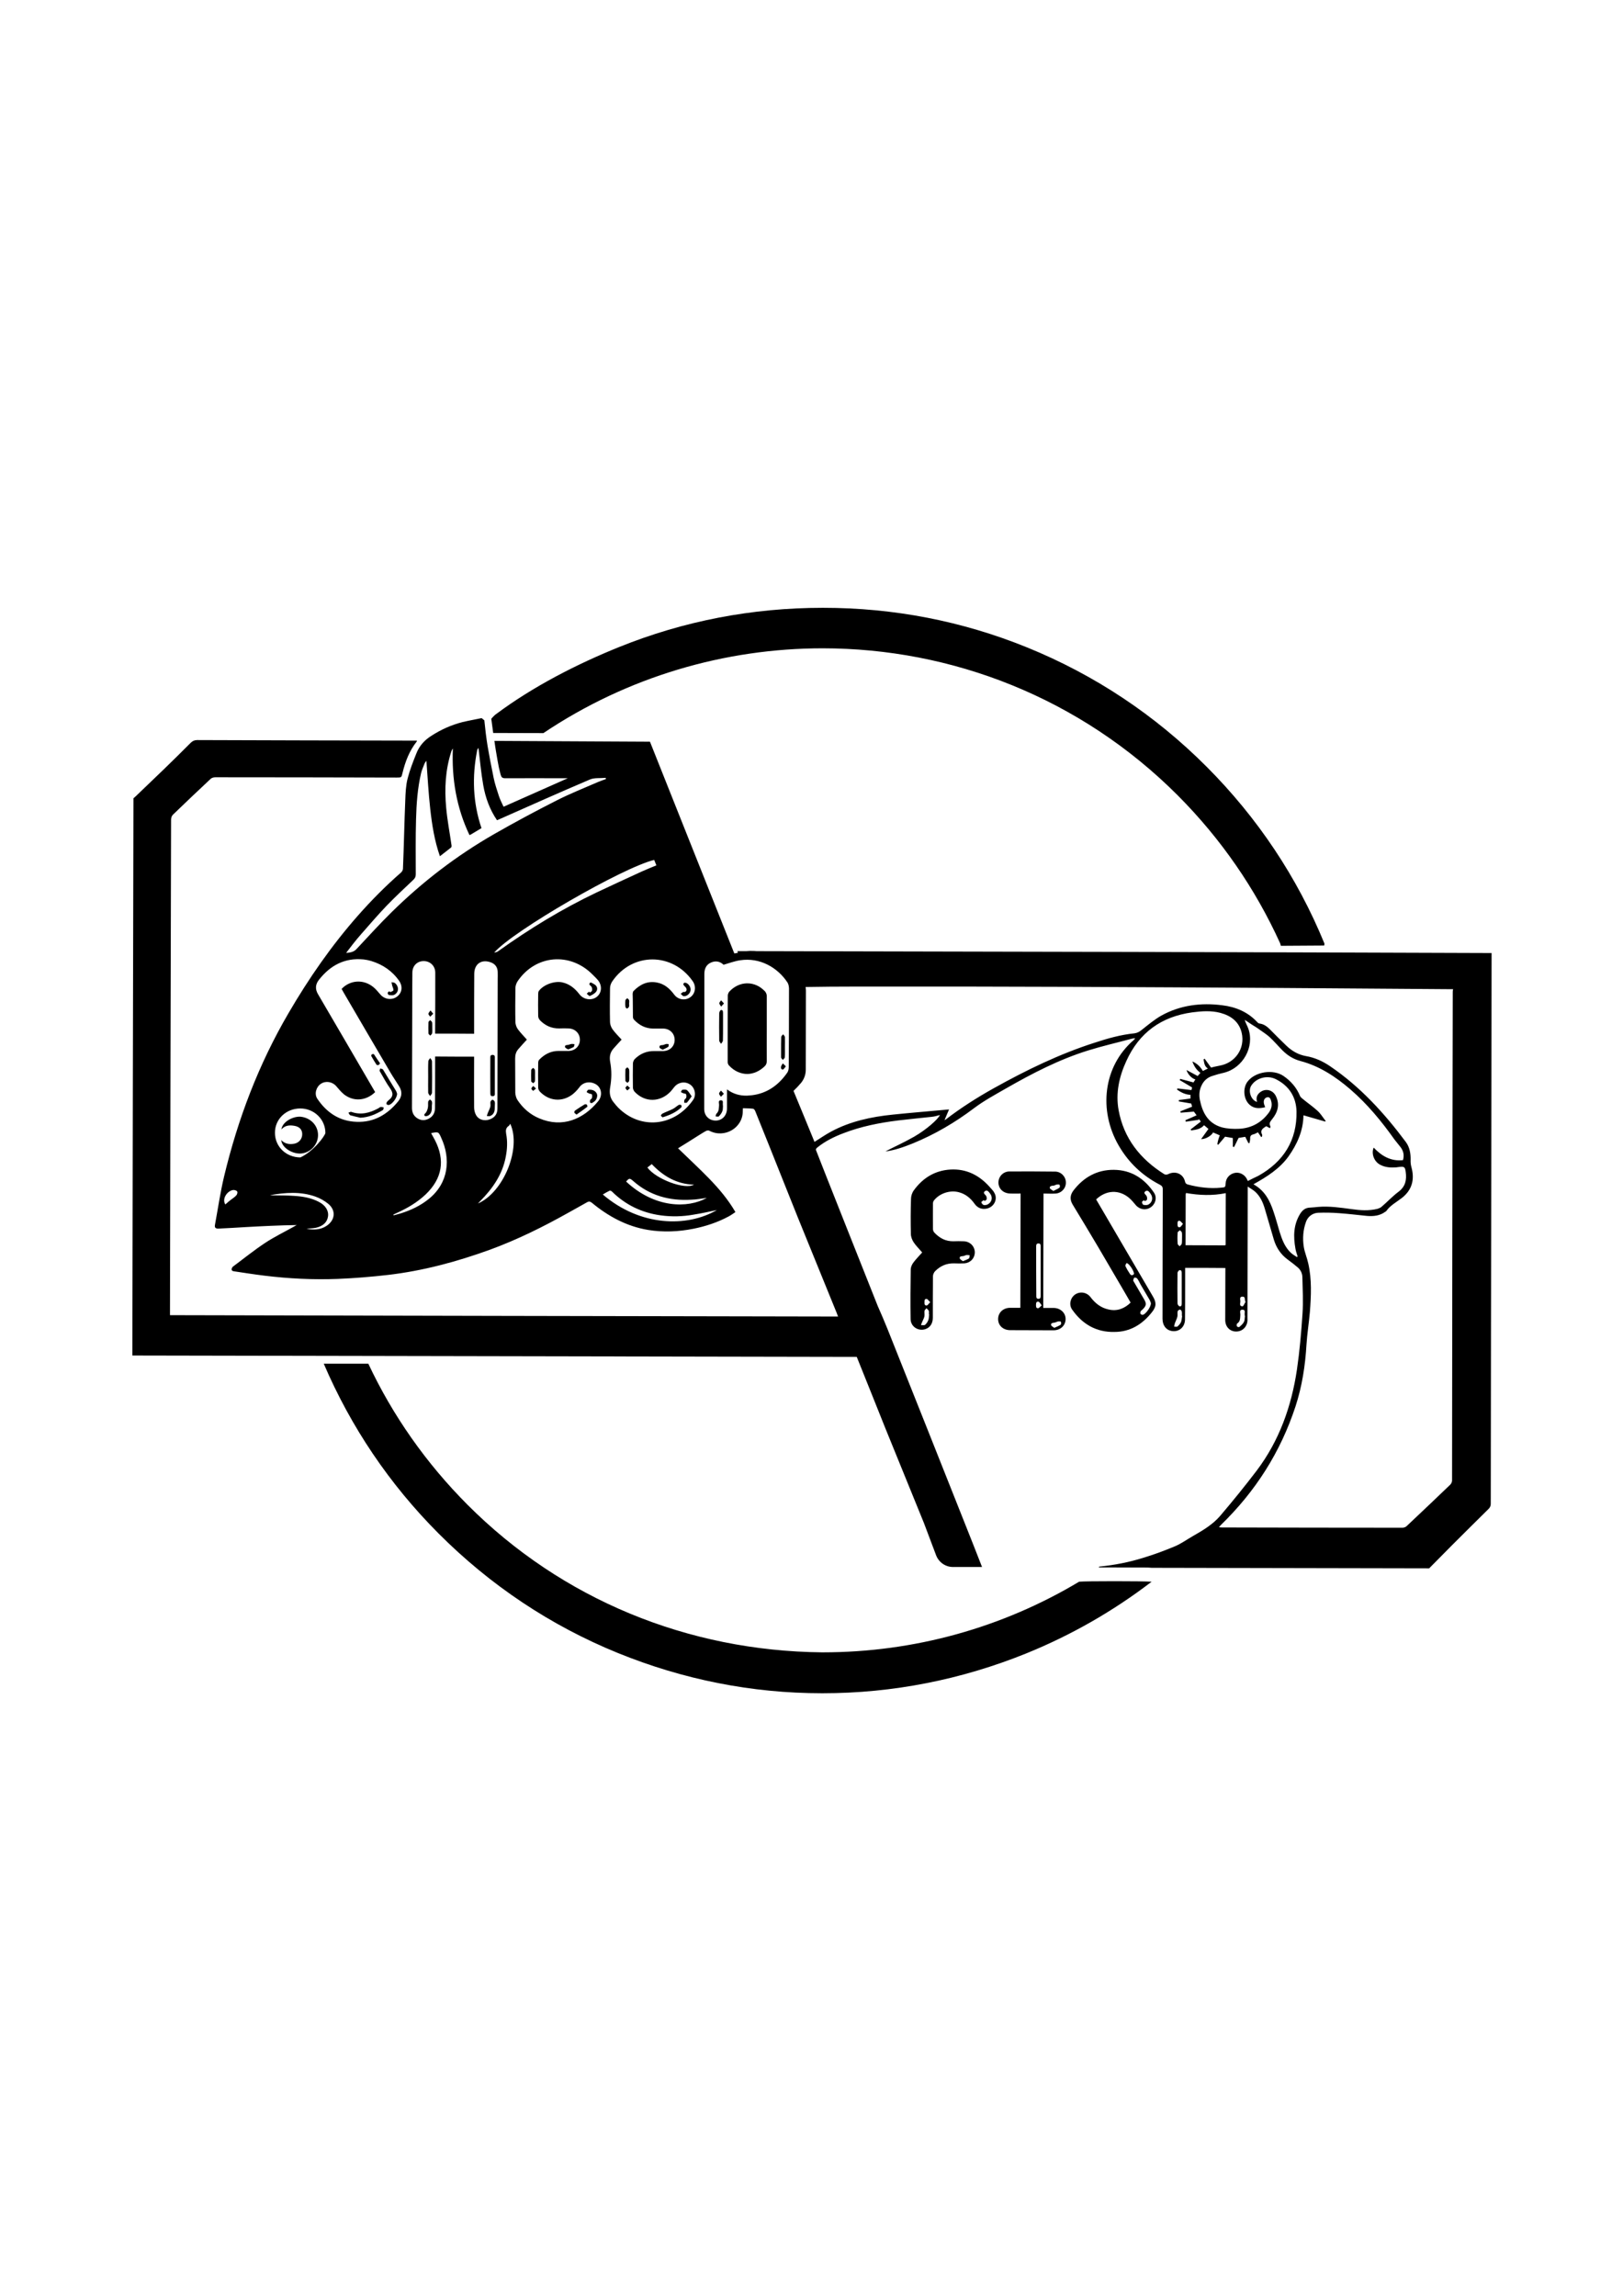 <?xml version="1.0" encoding="utf-8"?>
<!-- Generator: Adobe Illustrator 22.0.1, SVG Export Plug-In . SVG Version: 6.00 Build 0)  -->
<svg version="1.1" id="Слой_1" xmlns="http://www.w3.org/2000/svg" xmlns:xlink="http://www.w3.org/1999/xlink" x="0px" y="0px"
	 viewBox="0 0 1190.6 1683.8" style="enable-background:new 0 0 1190.6 1683.8;" xml:space="preserve">
<style type="text/css">
	.st0{fill:none;}
</style>
<g>
	<g>
		<path d="M971.6,692.1c-19.9-48.6-49-92.2-86.4-129.7c-37.9-38-82.2-67.4-131.6-87.5c-47.7-19.4-98-29.1-149.7-29.1h-0.5
			c-51.5,0-101.8,9.6-149.3,28.8c-31.2,12.6-62.9,28.9-89.7,48.8c-2,1.3-4,3.8-4,3.8l1.4,10.4c0,0,36.4,0.1,36.8,0.1
			c61.7-41.4,133.3-62.2,204.9-62.2c94.4,0,188.7,36,260.5,107.9c31.8,31.9,57,68.6,75.1,108.5l0.5,1.8l31.8-0.2L971.6,692.1z"/>
		<path d="M791.6,1160.1c-56.3,33.7-120.9,51.8-188.1,51.8H603c-98.3-1-190.7-38.7-260.1-108.3c-30.4-30.5-54.9-65.5-72.7-103.4
			h-32.7c19.9,46.4,48.1,88.3,84.2,124.5c37.9,38,82.2,67.6,131.6,87.7c47.7,19.4,98,29.5,149.7,29.5h0.5
			c51.5,0,101.8-10,149.3-29.2c33-13.4,63.8-31,92-52.6C839.2,1159.6,795.4,1159.6,791.6,1160.1z"/>
	</g>
	<path class="st0" d="M223.4,848.9c9.7-4.6,17.7-15.4,18.3-17.9c0.1-10-8.1-18-18.4-18c-10.5,0-18.7,7.9-18.7,18
		C204.7,841,212.9,848.9,223.4,848.9z M206.3,836.2c2.8,2.8,6.2,3.3,9.8,2.6c3.5-0.7,5.7-3.6,5.6-7.2c-0.1-3.2-2.2-5.3-5.9-5.9
		c-3.5-0.6-6.8-0.3-9.4,2.7c0.9-6.2,9.5-10,14.6-9.3c7.3,1,12.5,6.8,12.3,13.8c-0.2,6.7-5.5,12.3-12,13.1
		C215.1,846.7,206.9,842.2,206.3,836.2z"/>
	<path class="st0" d="M244.1,882.9c-2.7-2.4-6.1-4.3-9.6-5.4c-10.8-3.7-22-2.9-33.2-1c0.4,0,0.8,0.1,1.3,0.1
		c5.4,0.1,10.9,0,16.3,0.4c6.3,0.4,12.5,1.5,18.2,4.4c4.9,2.6,7.3,6.7,6.7,10.8c-0.7,4.4-4.2,7.4-9.9,8.4c-0.8,0.1-1.7,0.2-2.6,0.2
		c-1.2,0.1-2.3,0.2-3.5,0.2c5.1,1,10.1,0.8,14.6-2C248.8,895.1,249.7,887.9,244.1,882.9z"/>
	<path class="st0" d="M295.1,807.9c3-3.6,3.1-7.3,0.7-11.2c-2.8-4.6-5.8-9.2-8.5-13.8c-10.7-18.2-21.4-36.5-32.1-54.8
		c-0.5-0.9-1-1.8-1.5-2.7c6.3-6.6,16-7.2,23.2-1.4c2,1.6,3.6,3.7,5.4,5.7c3.1,3.5,8.3,4.1,12,1.4c3.8-2.8,4.4-7.6,1.6-11.6
		c-4.4-6.4-10.4-10.9-17.7-13.6c-3.3-1.3-7-2.1-10.6-2.3c-13-0.6-22.8,5.2-30.5,15c-2.7,3.4-2.9,6.9-0.7,10.6
		c6.5,11,12.9,22.1,19.4,33.2c7.5,12.8,15,25.7,22.5,38.6c-6.6,6.5-15.7,7.2-22.8,1.7c-2.2-1.7-3.9-3.9-5.7-6
		c-2.9-3.3-7.7-4.2-11.3-1.8c-3.5,2.3-5,7.5-2.6,11c6.9,10.1,16.2,16.5,28.8,16.9C277.4,823.3,287.2,817.4,295.1,807.9z
		 M284.4,728.2c0.1-0.5,0.9-0.8,1.3-1.2c0.2,0.2,0.3,0.5,0.5,0.7c0.9-0.5,2.4-0.9,2.4-1.4c0.1-1.1-0.6-2.3-0.9-3.4
		c-0.2-0.8-0.4-1.7-0.5-2.5c0.8,0.2,1.9,0.1,2.5,0.6c3.1,2.6,3,6.7-0.4,8.6c-1.1,0.6-2.7,0.3-4.1,0.2
		C284.9,729.7,284.3,728.7,284.4,728.2z M277.6,781.2c-0.4,0.2-1.3,0.1-1.5-0.2c-1.3-2-2.6-4.1-3.8-6.3c-0.2-0.3,0.1-1.1,0.4-1.3
		c0.3-0.3,1.3-0.3,1.5-0.1c1.5,2.2,2.9,4.4,4.4,6.8C278.3,780.5,278,781.1,277.6,781.2z M280.8,814.1c-5,3-10.3,5.3-16.4,5.6
		c-2.5-0.6-5-1-7.4-1.8c-0.6-0.2-1-1.3-1.4-1.9c0.7-0.2,1.5-0.8,2.1-0.6c7.1,2.5,13.6,0.8,19.8-2.6c0.6-0.3,1.2-0.9,1.8-1
		c0.7-0.1,1.5,0.2,2.2,0.4C281.3,812.9,281.3,813.8,280.8,814.1z M285.3,810.5c-0.5,0.1-1.4-0.1-1.8-0.5c-0.2-0.2-0.1-1.1,0.2-1.6
		c0.4-0.6,1-1.1,1.6-1.6c3.1-2.5,3.1-5.2,0.8-8.4c-2.9-4-5.2-8.4-7.7-12.8c-0.2-0.4,0.3-1.3,0.5-1.9c0.6,0.2,1.3,0.4,1.9,0.7
		c0.1,0,0.1,0.1,0.1,0.2c3.2,5.2,6.4,10.4,9.5,15.7c0.5,0.8,0.6,1.7,0.8,2.1C291.3,805.2,287.8,809.8,285.3,810.5z"/>
	<path class="st0" d="M290.3,668.8c22.6-22.1,47.6-41.4,75.2-57.2c15-8.6,30.3-16.8,45.7-24.6c9.8-5,20.2-9,30.3-13.5
		c1.9-0.8,4-1.5,5.9-2.2c-0.1-0.3-0.1-0.6-0.2-0.9c-3.8,0.3-8.1-0.3-11.5,1.2c-22.1,9.4-43.9,19.2-65.9,28.9c-0.8,0.3-1.5,0.7-2.3,1
		c-5.4-7.9-8.5-16.6-10.1-25.7c-1.6-9-2.4-18.2-3.5-27.3c-0.7,0.6-0.9,1.3-1,1.9c-3.8,19.2-3,38.1,3.2,56.9
		c-2.6,1.6-5.1,3.1-7.5,4.5c-0.3,0.2-0.7,0.3-1.3,0.6c-9.7-20.2-13.1-41.4-12.2-63.5c-0.5,0.7-0.9,1.4-1.1,2.1
		c-4.4,13.5-5.1,27.4-3.8,41.3c0.8,9.2,2.6,18.3,3.9,27.4c0.1,0.6,0.1,1.5-0.3,1.8c-2.6,2.1-5.3,4.1-8.2,6.4
		c-4-11.5-5.8-23.2-7.1-34.8c-1.3-11.6-1.9-23.4-2.8-35.2c-0.4,0.6-1.1,1.2-1.3,1.9c-1,2.3-2.1,4.6-2.6,7.1
		c-2.5,11.2-3.4,22.5-3.7,33.9c-0.4,13.5-0.2,26.9-0.2,40.4c0,1.8-0.6,2.9-1.9,4.1c-6.5,6.2-13.1,12.2-19.2,18.6
		c-6.6,6.9-12.9,14.1-19.1,21.3c-3.8,4.3-7.3,8.9-11,13.6c3.9-0.2,6-1.1,7.6-2.8C273,686.9,281.3,677.6,290.3,668.8z"/>
	<path class="st0" d="M174.1,872.7c-4.3,0.5-8.5,6.4-5.8,10.6c1.4-1.1,2.6-2.2,3.9-3.3c1.4-1.1,2.9-2,4.1-3.3c0.6-0.7,1.1-2.3,0.7-3
		C176.6,873.1,175.1,872.6,174.1,872.7z"/>
	<path class="st0" d="M365.5,698.7c1-0.2,2.1-0.4,2.9-1c22.9-16.5,47-31.1,72.6-43.3c10.9-5.2,21.8-10.2,32.8-15.2
		c3.5-1.6,7-3,10.7-4.5c-0.6-1.5-1.1-2.6-1.6-4C459.9,636.2,379.4,682.7,365.5,698.7z"/>
	<path class="st0" d="M361.7,821.2c4.1-1.3,6.2-4,6.2-8.1c0.1-31.5,0.1-63.1,0.2-94.6c0-1.9,0.1-3.8,0-5.7c-0.2-3-1.5-5.5-4.4-6.7
		c-7-3-12.8,0.7-12.8,8.2c0,13.7-0.1,27.4-0.1,41.1c0,0.9,0,1.8,0,2.8c-9.6,0-18.9,0-28.6-0.1c0-1.1,0-2,0-2.9
		c0-13.9,0.1-27.9,0.1-41.8c0-4.9-3.6-8.5-8.5-8.5c-4.8,0-8.3,3.6-8.3,8.5c0,8.3,0,16.7-0.1,25c0,24.7-0.1,49.4-0.2,74.1
		c0,3,0.9,5.6,3.5,7.4c2.7,1.9,5.6,2.2,8.6,0.7c3.2-1.6,4.8-4.3,4.8-7.8c0-11.8,0.1-23.6,0.1-35.4c0-0.9,0-1.8,0-2.5
		c9.8,0,19.1,0,28.6,0.1c0,1.1,0,2,0,3c0,11.4-0.1,22.8,0,34.2c0,2,0.6,4.1,1.5,5.8C354.1,821.2,358.1,822.3,361.7,821.2z
		 M314.7,818c-0.7,0.6-2.4,1-2.9,0.6c-1.2-1,0.3-1.7,0.8-2.5c0.7-1.1,1.2-2.4,1.4-3.7c0.2-1.4,0-2.9,0.2-4.3
		c0.1-0.6,0.9-1.1,1.3-1.6c0.5,0.5,1.2,0.9,1.4,1.5c0.2,0.9,0.1,2,0.1,3C316.9,813.5,317,816.2,314.7,818z M316.9,801.4
		c0,0.8-0.9,1.6-1.4,2.4c-0.5-0.8-1.3-1.6-1.4-2.5c-0.1-3.8,0-7.6,0-11.5s-0.1-7.7,0.1-11.5c0-0.8,0.9-1.6,1.4-2.4
		c0.5,0.8,1.3,1.6,1.3,2.4C317,786.1,317,793.8,316.9,801.4z M317,757.9c-0.1,0.6-0.9,1.1-1.4,1.7c-0.5-0.5-1.3-1-1.3-1.6
		c-0.1-2.7-0.1-5.5,0-8.2c0-0.5,0.8-1,1.3-1.6c0.5,0.6,1.3,1.1,1.4,1.7c0.2,1.3,0.1,2.7,0.1,4.1C317,755.3,317.2,756.6,317,757.9z
		 M315.6,745.7c-0.5-0.7-1.3-1.5-1.3-2.2c0.1-0.8,0.9-1.6,1.4-2.4c0.6,0.7,1.1,1.3,2,2.4C316.9,744.4,316.2,745,315.6,745.7z
		 M359.8,801.5c0-8.5,0-17,0-25.4c0-1.1-0.1-2.4,1.7-2.4c1.8,0,1.6,1.3,1.6,2.5c0,4.3,0,8.6,0,12.8c0,4.1,0,8.2,0,12.4
		c0,1.2,0.3,2.6-1.7,2.6C359.5,804,359.8,802.6,359.8,801.5z M357.2,818.5c0.2-0.7,0.4-1.4,0.7-2.1c0.6-1.6,1.5-3.1,1.9-4.7
		c0.3-1.1-0.1-2.5,0.1-3.6c0.1-0.6,0.9-1.5,1.5-1.5s1.4,0.8,1.6,1.4c0.3,0.9,0.1,2,0.1,3c0,3.1,0,6.2-3.6,7.7
		C358.8,818.9,357.9,818.6,357.2,818.5z"/>
	<path class="st0" d="M487.7,891.5c-13.9-1.9-25.9-7.7-35.8-17.5c-0.4-0.4-1.3-0.8-1.7-0.6c-1.7,0.8-3.3,1.8-5,2.8
		c27.6,23.5,61.7,24.2,83.7,11.4c-5.8,1.2-11.5,2.5-17.3,3.4C503.7,892.3,495.7,892.5,487.7,891.5z"/>
	<path class="st0" d="M467.4,866.3c-2.5-2.3-2.9-2.3-5.2,0.4c21.1,19.6,45.2,19.8,59.2,12c-4,0.5-7.6,1.1-11.2,1.4
		C494.2,880.9,479.6,877.1,467.4,866.3z"/>
	<path class="st0" d="M319.6,830.9c-0.1,0-0.1,0.1-0.3,0.2c0.9,1.6,1.9,3.3,2.7,4.9c7.7,14.9,5.4,28.2-6.7,39.9
		c-6.1,5.8-13.3,10.1-20.9,13.5c-0.9,0.4-1.9,0.9-2.8,1.3c0.1,0.2,0.2,0.4,0.2,0.6c1.7-0.4,3.3-0.9,5-1.4
		c7.6-2.3,14.6-5.6,20.7-10.6c14.8-11.9,16.2-29.6,9.2-44.9C324.7,829.9,324.6,830,319.6,830.9z"/>
	<path class="st0" d="M376.3,825.8c-2.3,1.5-2.4,3.4-2,5.9c1,5.6,0.7,11.3-0.3,16.9c-2.5,12.9-9.5,23.2-18.6,32.3
		c-0.6,0.6-1.2,1.2-1.8,1.9c18.9-8.2,32-40.7,23.7-58.5C376.9,824.9,376.7,825.5,376.3,825.8z"/>
	<path class="st0" d="M398.3,726.9c3.3-4.6,11.4-7.6,17.1-6.3c5.5,1.2,9.4,4.5,12.7,8.8c3,4,8.8,4.8,12.6,1.9
		c3.7-2.8,4.3-8.1,1.1-12.1c-1.2-1.6-2.7-2.9-4.1-4.3c-16.5-16.7-41.8-14.5-55,4.9c-0.9,1.4-1.6,3.2-1.6,4.9
		c-0.2,8.4-0.2,16.8,0,25.3c0,1.7,0.8,3.6,1.8,5c2,2.7,4.4,5.1,6.6,7.6c-2.1,2.3-4.2,4.6-6.2,6.9c-1.8,2-2.4,4.3-2.4,7
		c0.1,8.3-0.1,16.7,0.1,25c0,1.8,0.6,3.9,1.6,5.4c4,6,9.3,10.7,16.1,13.5c16.8,7,32.2,0.6,43.1-12.6c3.3-4,2.6-9.6-1.3-12.2
		c-4-2.6-9.4-2.3-12.6,2.1c-0.7,1-1.5,1.9-2.4,2.8c-7.7,8.1-18.9,8.2-26.5,0.2c-0.7-0.7-1.2-1.8-1.2-2.8c-0.1-6.1-0.1-12.2,0-18.4
		c0-0.8,0.3-1.7,0.8-2.2c3.8-4,8.4-6.4,14.2-6.4c2.4,0,4.8,0,7.2,0c4.8,0,8.3-3.4,8.4-8c0.1-4.7-3.4-8.4-8.2-8.5
		c-2.3-0.1-4.7-0.1-7,0c-5.6,0.1-10.3-2-14.1-6c-0.7-0.7-1.2-2-1.3-3c-0.1-5.4-0.1-10.9,0-16.3C397.8,728.3,397.9,727.5,398.3,726.9
		z M432,727.2c0.2,0.2,0.4,0.5,0.6,0.7c0.6-0.5,1.5-0.8,1.6-1.4c0.2-0.8,0.1-1.9-0.3-2.7c-0.5-1.1-2.7-1.8-1-3.2
		c0.4-0.3,2.1,0.7,3.1,1.3c2.1,1.2,2.5,3.4,1.4,5.1c-1,1.5-3,2.5-4.8,3.4c-0.4,0.2-1.6-1.1-2.5-1.8
		C430.8,728.2,431.4,727.7,432,727.2z M431.5,799.3c1.2-0.1,2.6,0,3.7,0.4c1.9,0.8,2.9,2.4,2.9,3.9c-0.2,3.1-2,4.3-3.8,5.4
		c-0.3,0.2-1.3,0-1.4-0.3c-0.2-0.5-0.3-1.3,0-1.8c0.3-0.6,1.1-0.9,1.3-1.5c0.3-0.9,0.4-1.9,0-2.7c-0.2-0.4-1.3-0.5-2-0.8
		c-0.6-0.3-1.2-0.6-1.8-1C430.7,800.4,431.1,799.4,431.5,799.3z M422,814.5c2.3-1.6,4.6-3,7-4.5c0.4-0.2,1.3-0.1,1.6,0.2
		c0.3,0.3,0.5,1.4,0.3,1.6c-2.5,1.9-5.2,3.7-7.9,5.7c-0.7-0.7-1.4-1-1.5-1.4C421.3,815.6,421.6,814.8,422,814.5z M389.8,784.6
		c0-0.5,0.9-1,1.4-1.5c0.5,0.5,1.2,1,1.3,1.5c0.2,1.3,0.1,2.7,0.1,4.1c0,1.5,0.1,2.9-0.1,4.3c-0.1,0.5-0.8,0.9-1.2,1.4
		c-0.5-0.5-1.4-0.9-1.5-1.4C389.6,790.3,389.6,787.4,389.8,784.6z M391.1,800.1c-0.5-0.6-1.3-1.2-1.3-1.7c0.1-0.7,0.9-1.2,1.4-1.9
		c0.5,0.5,1.1,1,2,1.9C392.2,799.1,391.6,799.6,391.1,800.1z M416.7,766.5c0.9-0.1,1.7-0.6,2.6-0.7c0.7-0.1,1.4,0,2.2,0.1
		c-0.2,0.7-0.1,1.8-0.6,2.1c-1.2,0.7-2.6,1.2-4.1,1.8c-0.9-0.6-2.1-1-2.2-1.6C414.3,766.6,415.6,766.6,416.7,766.5z"/>
	<path class="st0" d="M761.8,954.7c-1.6-0.3-1.8,1-1.8,2.3c0,1.2-0.1,2.6,1.5,2.5c0.8,0,1.5-1.1,2.6-2.1
		C763.1,956.1,762.5,954.9,761.8,954.7z"/>
	<path class="st0" d="M679.8,952.7c-1.6-0.2-1.6,1.2-1.6,2.4s0.1,2.6,1.6,2.4c0.8-0.1,1.4-1.3,2.6-2.4
		C681.2,954,680.6,952.8,679.8,952.7z"/>
	<path class="st0" d="M706.3,925c1.8-0.8,3.2-1.2,4.4-2c0.5-0.3,0.3-1.5,0.5-2.4c-0.8,0-1.5-0.2-2.3-0.1c-0.9,0.1-1.7,0.7-2.6,0.8
		c-1.2,0.1-2.6,0.1-2.4,1.7C704.1,923.7,705.4,924.2,706.3,925z"/>
	<path class="st0" d="M722.6,873.5c-1.9,1.3,0,2.4,0.8,3.5c0.4,0.7,0.6,1.7,0.4,2.5c-0.1,0.5-1,0.8-1.5,1.3
		c-0.2-0.2-0.4-0.5-0.6-0.7c-0.6,0.5-1.9,1.2-1.8,1.6c0.2,0.8,1,1.8,1.7,2c0.9,0.2,2.2,0,3.1-0.5c3-1.6,3.6-5.2,1.6-7.9
		C725.4,874.2,724.3,872.4,722.6,873.5z"/>
	<path class="st0" d="M681.4,961.4c-0.3-0.7-1.1-1.3-1.7-1.9c-0.5,0.6-1.3,1.2-1.4,2c-0.2,1.3,0.1,2.8-0.1,4.1
		c-0.3,1.3-1,2.4-1.5,3.7c-0.4,0.9-0.7,1.7-1,2.6c1,0,2.4,0.4,3-0.2c1.1-0.9,1.9-2.2,2.4-3.5s0.4-2.8,0.6-4.3c-0.1,0-0.1,0-0.2,0
		C681.5,963.1,681.7,962.2,681.4,961.4z"/>
	<path class="st0" d="M772.7,873.5c1.8-0.9,3.2-1.5,4.5-2.4c0.4-0.3,0.4-1.5,0.1-2.1c-0.2-0.3-1.3-0.3-2-0.2
		c-0.9,0.2-1.7,0.8-2.5,0.8c-1.3,0.1-2.8,0.1-2.6,1.7C770.2,872.1,771.7,872.7,772.7,873.5z"/>
	<path class="st0" d="M593.8,784.4c0,3.7-1.2,6.9-3.6,9.7c-1.7,2-3.5,3.9-5.4,5.7c5.1,12.5,10.3,25,15.4,37.4
		c4.2-2.6,8-5.3,12.1-7.5c14.1-7.6,29.6-10.8,45.4-12.5c13.6-1.4,27.3-2.5,41.2-3.8c-1,2.4-2.1,5-3.3,7.8c0.3-0.1,0.5-0.2,0.7-0.3
		c11.2-8.6,23.1-16.2,35.5-23.1c23.8-13.2,48.1-25.1,74.1-33.4c9.5-3,19-5.7,28.9-6.8c2.2-0.2,3.7-1.1,5.4-2.5
		c4.6-3.7,9.2-7.6,14.4-10.5c13.9-7.7,29-9.6,44.7-7.6c10,1.3,19,5.1,25.9,12.7c0.4,0.4,1,0.8,1.6,0.8c3,0.4,5.3,2,7.4,4.1
		c4.1,4.1,8.1,8.2,12.3,12.2c4,3.9,8.8,6.6,14.4,7.6c6.5,1.1,12.3,3.8,17.6,7.4c22.1,15,39.8,34.4,55.6,55.6
		c2.8,3.8,3.6,8.3,3.5,13.1c0,1.8,0.1,3.7,0.6,5.4c2.5,9,0.4,16.8-7.1,22.6c-3.9,3-8.4,5.4-11.4,9.6c-0.1,0.2-0.4,0.3-0.6,0.4
		c-4,3.1-8.7,3.5-13.5,3.1c-6.8-0.6-13.6-1.5-20.4-2c-5.3-0.4-10.7-0.5-16-0.3c-4.2,0.2-7.1,2.8-8.4,6.8c-2,5.8-2.5,11.9-1.5,17.9
		c0.6,4.2,2.4,8.2,3.3,12.3c2.7,11.8,2.1,23.7,1.2,35.7c-0.6,8-2,15.9-2.5,24c-0.9,15.4-3.1,30.3-8,45.1
		c-11,33.6-29.3,62.5-54.9,87.2c-0.4,0.4-0.8,0.8-1.3,1.5c0.9,0.1,1.5,0.1,2.1,0.2c44.2,0.1,88.4,0.2,132.5,0.2c1,0,2.3-0.5,3.1-1.2
		c10.8-10.1,21.4-20.2,32.1-30.4c0.7-0.7,1.2-2,1.2-2.9c0.1-61.9,0.1-123.8,0.2-185.8c0.1-57.3,0.2-114.7,0.3-172c0-0.9,0-1.8,0-2.8
		c-1.2,0-2,0-2.8,0c-41.8-0.3-83.5-0.6-125.3-0.9c-50.4-0.3-100.8-0.6-151.2-0.8c-53.4-0.2-106.9-0.2-160.3-0.2
		c-11.8,0-23.6,0.2-35.4,0.3c0.1,0.9,0.2,1.7,0.2,2.7C594,745.7,593.9,765.1,593.8,784.4z"/>
	<path class="st0" d="M832.1,940.5c2.4,4.2,4.9,8.3,7.3,12.5c1.8,3.2,1.6,4.7-1,7.3c-0.5,0.5-1.3,1-1.6,1.6c-0.3,0.5-0.3,1.4,0,1.8
		c0.3,0.4,1.3,0.7,1.8,0.6c2.1-0.6,5.8-5.7,5.8-8.5c-0.3-0.6-0.6-1.8-1.2-2.8c-2.1-3.7-4.3-7.3-6.4-10.9c-0.8-1.5-1.5-3-2.5-4.4
		c-0.4-0.5-1.5-0.8-2.1-0.6c-0.4,0.1-0.7,1.2-0.7,1.9C831.4,939.5,831.9,940,832.1,940.5z"/>
	<path class="st0" d="M838.7,883.6c1.1,0.3,2.5,0.3,3.5-0.2c3.1-1.6,3.8-5.2,1.6-8c-0.9-1.2-2-3-3.7-1.8c-1.8,1.3,0.1,2.4,0.8,3.5
		c0.4,0.7,0.5,1.8,0.3,2.7c-0.1,0.4-1,0.7-1.6,1.1c-0.2-0.2-0.3-0.4-0.5-0.7c-0.6,0.4-1.7,0.9-1.7,1.3
		C837.5,882.3,838.1,883.5,838.7,883.6z"/>
	<path class="st0" d="M831.7,934.4c0.8-1.1-3.3-8-5.4-8.1c-0.2,0.6-1,1.6-0.8,2.2c0.9,2.1,2.2,4,3.4,5.9
		C829.8,935.6,830.9,935.5,831.7,934.4z"/>
	<path class="st0" d="M481.2,853.9c-1.2,0.9-2.2,1.7-3.2,2.5c6.4,8.6,27.4,16.5,34.2,12.6C499.3,868.5,489.5,862.6,481.2,853.9z"/>
	<path class="st0" d="M761.7,952.6c1.7,0,1.6-1.3,1.6-2.5c0-5.9,0-11.8,0-17.7c0-6,0-11.9,0-17.9c0-1.2,0.1-2.5-1.6-2.5
		c-1.7,0-1.7,1.3-1.7,2.5c0,11.8-0.1,23.7-0.1,35.5C760,951.2,760,952.6,761.7,952.6z"/>
	<path class="st0" d="M773.4,973.9c1.8-0.9,3.3-1.4,4.7-2.3c0.4-0.3,0.4-1.5,0.1-2.2c-0.1-0.3-1.3-0.3-2-0.2
		c-0.9,0.2-1.8,0.8-2.8,0.9c-1.3,0.1-2.6,0.2-2.3,1.7C771.3,972.6,772.5,973.1,773.4,973.9z"/>
	<path class="st0" d="M548.3,787.7c-4.8,0.1-9.5-2-13.5-6.2c-0.6-0.6-1-1.7-1-2.6c0-9.1,0-18.3,0-27.4l-3.5-8.7c0,0.1,0,0.3,0,0.4
		c0,3.3,0,6.6,0,9.9c0,3.4,0.1,6.7-0.1,10.1c0,0.8-0.8,1.5-1.3,2.3c-0.5-0.8-1.4-1.6-1.4-2.4c-0.1-6.7-0.1-13.3,0-20
		c0-0.8,0.8-2.4,1.3-2.4c0.3,0,0.5,0,0.6,0l-9.9-24.7c0,26.6-0.1,53.2-0.1,79.8c0,5.9,0,11.8,0,17.7c0,3.9,2.5,7,6.1,8
		c5.5,1.4,10.5-2.4,10.6-8.4c0.1-4.6,0-9.1,0-14.2c4.7,3.4,9.5,4.8,14.6,4.6c1.3,0,2.5-0.1,3.7-0.3L548.3,787.7z M529.9,815
		c-0.6,1.4-1.6,2.7-2.6,3.8c-0.4,0.4-1.6,0-2.4,0c0.3-0.7,0.3-1.7,0.8-2.1c1.8-1.7,1.7-4,1.8-6.1c0.1-1.4-1-3.6,1.4-3.6
		c2.1,0,1.1,2.3,1.4,3.5c0.1,0.2,0,0.5,0,0.7h0.1C530.2,812.5,530.4,813.9,529.9,815z M528.8,804.4c-0.5-0.8-1.3-1.5-1.4-2.3
		c0-0.7,0.8-1.5,1.3-2.2c0.6,0.7,1.2,1.4,2.1,2.3C530,803.2,529.4,803.8,528.8,804.4z"/>
	<path class="st0" d="M866.8,956.1c0,0.7,0.9,1.9,1.5,2.1c1.5,0.3,1.6-0.9,1.6-2.1c0-3.7,0-7.3,0-11s0-7.5,0-11.2
		c0-1.2-0.2-2.4-1.6-2.2c-0.6,0.1-1.5,1.3-1.5,2C866.7,941.1,866.7,948.6,866.8,956.1z"/>
	<path class="st0" d="M873,875.5c-0.1,0-0.1,0-0.2,0c0,12.7-0.1,25.1-0.1,37.6c9.8,0,19.4,0,29.2,0.1c0-0.2,0-0.4,0-0.5
		c-9.8,0-19.3,0-29-0.1C872.9,900.3,873,888,873,875.5z"/>
	<path class="st0" d="M557.7,725c1.1,0,2.2,1.3,3.2,2.3c0.9,0.9,1.5,2.2,1.5,3.4c0.1,5,0.1,9.9,0,14.9c3.5,8.5,7,17,10.5,25.5
		c0-3.5,0-7,0.1-10.4c0-0.6,0.9-1.3,1.4-1.9c0.4,0.7,1.2,1.3,1.3,2.1c0.2,2.4,0.1,4.9,0,7.3c0,2.5,0.1,5-0.1,7.5
		c0,0.3-0.2,0.6-0.5,0.9c1.5,3.7,3.1,7.5,4.6,11.2c0.3-0.3,0.5-0.7,0.7-1c0.7-1.1,1-2.6,1-3.9c0.1-19.3,0.1-38.6,0.1-57.8
		c0-0.3,0-0.3-0.1-0.6C573.7,724.4,565.7,725,557.7,725L557.7,725z"/>
	<path class="st0" d="M870,903.9c-0.1-0.6-0.9-1.2-1.4-1.7c-0.6,0.6-1.6,1.1-1.7,1.7c-0.2,2.7-0.2,5.5,0,8.2c0,0.7,1,1.2,1.5,1.9
		c0.5-0.6,1.4-1.2,1.5-1.9c0.2-1.3,0.1-2.7,0.1-4.1C870,906.7,870.2,905.3,870,903.9z"/>
	<path class="st0" d="M869.8,962c-0.1-0.6-1-1.5-1.3-1.4c-0.6,0.1-1.6,0.8-1.7,1.3c-0.3,1.2,0.1,2.6-0.2,3.9
		c-0.4,1.6-1.2,3.1-1.8,4.7c-0.3,0.8-0.4,1.7-0.6,2.6c0.8,0,2,0.3,2.5-0.1c1.1-0.9,2.1-2,2.6-3.3c0.6-1.4,0.5-3,0.7-4.5
		c-0.1,0-0.1,0-0.2,0C869.9,964.1,870.1,963,869.8,962z"/>
	<path class="st0" d="M868.4,895.3c-1.7-0.2-1.5,1.3-1.5,2.4c0,1.2,0.1,2.6,1.7,2.3c0.8-0.1,1.3-1.4,2.4-2.6
		C869.8,896.5,869.2,895.4,868.4,895.3z"/>
	<path class="st0" d="M969.6,885c8.2-0.6,16.3,0.6,24.4,1.6c6.4,0.9,12.8,1.3,19.2-0.2c1.1-0.3,2.2-0.7,3-1.5c4.2-3.6,8-7.7,12.4-11
		c5.2-3.9,6.1-8.9,5.3-14.6c-0.5-3.7-1.2-3.9-4.8-3.6c-0.8,0.1-1.5,0.2-2.3,0.3c-4,0.3-7.9,0-11.6-1.9c-4.5-2.3-6.7-8.2-4.8-12.6
		c5.9,6.1,12.6,10.2,21.5,9.2c0.9-3.5,0.3-6.5-1.6-9.3c-1.5-2-3.2-3.9-4.7-5.9c-9.5-13.3-19.8-25.9-32.3-36.7
		c-10.8-9.3-22.5-17.1-36.6-20.8c-5.3-1.4-9.5-4-13.2-7.8c-3.2-3.3-6.3-6.8-9.7-10c-2.3-2.2-5.1-3.9-7.8-5.7
		c-1.7-1.2-3.4-2.2-5.1-3.3c-1.7-1.1-3.4-2.3-5.1-3.4c0.7,2.6,2,4.5,2.7,6.6c4.6,13.3-4.1,28.7-18,32.2c-2.8,0.7-5.5,1.5-8.3,2.3
		c-3.6,1.2-6.3,3.5-8,6.9s-2,7-1.3,10.7c1.8,9.4,6,17.3,16,20.1c4.1,1.2,8.6,1.3,12.9,1.1c9.1-0.5,16.4-4.7,21.8-12
		c1.8-2.5,2.5-5.3,1.6-8.3c-0.4-1.4-1-3.3-3-2.8c-1.9,0.4-2.6,2.1-2.4,4c0.1,1.1,0.7,2.2,1,3.3c-4.2,1.1-8.2,1.2-11.6-2
		c-4.3-4-4.9-12-1.4-16.7c5.6-7.4,18.8-9.5,26.5-4.2c5.5,3.8,9.5,8.6,12.1,14.7c0.3,0.7,1,1.3,1.6,1.8c3.8,3,7.8,5.8,11.3,9.1
		c2.3,2.1,4,4.9,5.9,7.4c-0.1,0.1-0.3,0.3-0.4,0.4c-5.2-1.5-10.4-3-15.9-4.6c-0.2,11.6-4.6,21.3-11,30.2
		c-6.4,9.1-15.8,14.9-25.7,20.4c8.3,4.6,12.1,11.9,14.7,20c1.6,4.9,3,10,4.5,14.9c1.7,5.7,3.8,11.2,8.3,15.4c1.3,1.2,2.9,2,4.4,3.1
		c0.2-0.2,0.3-0.3,0.5-0.5c-0.5-1.9-1.2-3.8-1.6-5.7c-1.5-8.9-1.5-17.6,3.5-25.6c1.7-2.6,3.7-4.4,7-4.7
		C965.7,885.4,967.6,885.1,969.6,885z"/>
	<path class="st0" d="M914.5,951c-2.4,0-1.6,2.2-1.6,3.5c0,1.4-0.9,3.7,1.6,3.6c0.7,0,1.4-2.1,2.1-3.2
		C915.7,953.2,916.9,951,914.5,951z"/>
	<path class="st0" d="M954.1,814.9c-0.2-10.5-5.4-18.7-15.2-23.6c-6.4-3.2-14.8-0.8-18.2,5.1c-2.3,4,0.1,10.4,4.5,11.6
		c-0.8-2.4-0.3-4.6,1.4-6.4c3.9-4,10-2.9,12.5,2.4c2.9,6.2,1.1,11.8-3,16.8c-1.3,1.6-2.4,2.9-1.2,5c0.2,0.3-0.1,0.8-0.2,1.5
		c-1.1-0.6-1.9-1.1-2.8-1.5c-2.3,1.5-4.9,2.8-3,6.3c0.2,0.3,0,0.8-0.1,1.3c-0.2,0.1-0.4,0.3-0.6,0.4c-0.8-1.2-1.6-2.3-2.4-3.5
		c-1.5,0.7-2.4,1.3-3.4,1.5c-1.8,0.4-2.4,1.3-2.3,3.1c0,1.1-0.3,2.2-0.5,3.3c-0.3,0-0.5,0-0.8,0c-0.8-1.5-1.5-3.1-2.3-4.6
		c-1.9,0.3-3.6,0.5-4.9,0.8c-1.2,2.4-2.3,4.6-3.3,6.7c-0.3-0.1-0.6-0.2-0.9-0.3c0-2.1,0-4.3,0-6.3c-2.3-0.4-4.2-0.7-5.7-1
		c-1.8,2.1-3.4,4-5,5.9c-0.2-0.1-0.5-0.3-0.7-0.4c0.2-1.1,0.4-2.1,0.7-3.2c0.3-1.1,0.7-2.1,1.1-3.3c-1.7-0.7-3.3-1.4-4.9-2.1
		c-1.1,2.4-5.5,5-8.8,4.9c1.9-2.6,3.6-5,5.4-7.5c-1-0.8-2.1-1.8-3.2-2.7c-2.6,2.9-6,3.4-9.4,3.8c-0.2-0.2-0.3-0.5-0.5-0.7
		c2.5-1.9,4.9-3.8,7.5-5.8c-0.5-0.6-1-1.3-1.5-2c0,0.2,0,0.5,0,0.7c-3.2,0.5-6.4,0.9-9.5,1.4c-0.1-0.4-0.2-0.7-0.3-1.1
		c2.7-1.2,5.3-2.4,8.2-3.6c-0.7-1-1.5-2-2-2.7c-3.5,0.3-6.6,0.6-9.7,0.8c-0.1-0.3-0.1-0.6-0.2-1c2.8-1.1,5.7-2.3,8.6-3.4
		c-0.2-0.9-0.5-1.9-0.6-2.3c-3.4-0.6-6.3-1.1-9.2-1.6c0-0.3,0-0.7,0.1-1c2.8-0.4,5.6-0.7,8.5-1.1c0-0.9,0-2,0-2.7
		c-3.9-0.3-6.9-1.9-9.8-3.8c0.1-0.3,0.1-0.6,0.2-0.9c3.4,0.4,6.7,0.8,10.3,1.2c0.1-0.6,0.3-1.4,0.5-1.9c-3.2-1.9-6.1-3.6-9.1-5.4
		c0.1-0.3,0.3-0.6,0.4-0.9c3.2,0.9,6.5,1.7,9.7,2.6c0.5-0.7,1-1.5,1.4-2.2c-2.4-0.5-5.5-3.5-6.5-6.9c2.7,1.5,5.4,2.9,8.2,4.4
		c0.7-0.7,1.4-1.5,2-2.3c-2.8-2.1-4.6-4.7-5.9-8.4c3.8,1.6,6,4,7.7,7c1.3-0.6,2.4-1.2,3.7-1.8c-2.7-1.7-2.7-4.3-3.2-6.7
		c0.3-0.2,0.5-0.3,0.8-0.5c1.5,2.1,3,4.2,4.7,6.5c1.8-0.4,4-1,6.3-1.4c11.6-2,18.9-12.6,16.2-24c-1.9-8.2-7.8-12.7-15.6-14.7
		c-6.8-1.8-13.8-1.4-20.6-0.4c-22.7,3.1-39,14.9-48.4,35.6c-5.2,11.5-8,23.5-5.7,36.2c3.8,20.7,15.8,35.8,33.5,46.9
		c0.7,0.4,2.1,0.4,2.8,0c5.3-2.7,11.1-0.3,12.4,5.4c0.3,1.3,0.8,1.9,2.2,2.2c8,2.1,16,3.1,24.2,2.3c3.2-0.3,3.2-0.2,3.4-3.3
		c0.3-3.7,2.7-6.6,6.5-7.5c3.4-0.8,7.1,0.9,8.9,4.1c0.3,0.5,0.5,1.1,0.9,1.8c2.6-1.3,5.2-2.5,7.7-3.9
		C944.7,851.8,954.5,836.1,954.1,814.9z"/>
	<path class="st0" d="M916.1,964.4c-0.3-1.4,0.8-3.8-1.6-3.8c-2.6,0-1.5,2.3-1.6,3.7c-0.2,2.4,0.1,4.9-2.4,6.5
		c-0.4,0.2-0.4,1.4-0.1,2c0.2,0.4,1.5,0.7,1.7,0.5c1.3-1.1,2.7-2.3,3.4-3.7c0.7-1.3,0.5-2.9,0.8-4.4c-0.1,0-0.1,0-0.2,0
		C916.1,964.9,916.1,964.7,916.1,964.4z"/>
	<path class="st0" d="M467.9,727c4.6-4.8,10.1-7.6,17.1-6.3c5.6,1.1,9.5,4.6,12.8,8.9c2.8,3.8,8.1,4.5,11.8,1.9
		c3.7-2.6,4.4-7.8,1.8-11.7c-14.8-21.3-44.3-21.4-59,0c-1,1.4-1.7,3.4-1.7,5.1c-0.2,8.3-0.2,16.7,0,25c0,1.8,0.8,3.8,1.9,5.2
		c2,2.7,4.4,5.1,6.6,7.5c-2,2.2-4,4.3-5.9,6.5c-1.8,2.1-2.8,4.4-2.7,7.3c0.1,8,0.1,15.9-0.1,23.9c-0.1,3.4,0.9,6.1,3.1,8.6
		c1,1.2,2,2.4,3,3.5c16.2,16.4,41.2,14.2,55-5.5c2.6-3.7,1.4-9-2.2-11.4c-3.7-2.5-8.6-1.7-11.5,1.8c-0.9,1.1-1.7,2.2-2.6,3.2
		c-7.6,8.2-19.1,8.4-26.7,0.3c-0.7-0.7-1.2-2-1.2-3c-0.1-5.9-0.1-11.8,0-17.7c0-1.1,0.6-2.4,1.3-3.2c3.9-4,8.7-6.1,14.4-5.9
		c2.1,0.1,4.2,0,6.3,0c4.9,0,8.5-3.4,8.6-8c0.1-4.8-3.5-8.4-8.4-8.5c-2.5-0.1-5,0-7.5,0c-5.6,0-10-2.4-13.7-6.3
		c-0.6-0.6-0.9-1.6-0.9-2.4c-0.1-5.6,0-11.2,0-16.8C467.3,728.3,467.5,727.4,467.9,727z M501.3,727.4c1.8,0.5,2.8-1.1,2.3-2.5
		c-0.2-0.5-0.7-1-1.1-1.5c-0.8-0.8-1.8-1.7-0.5-2.6c0.5-0.3,1.9,0.1,2.5,0.6c3,2.6,2.9,6.4-0.3,8.5c-0.8,0.5-1.9,0.8-2.8,0.6
		c-0.7-0.2-1.3-1.2-1.9-1.9C500.1,728.3,500.7,727.8,501.3,727.4z M500.6,799.2c1.1-0.2,2.7-0.4,3.4,0.3c1.3,1.1,2.1,2.8,3.4,4.5
		c-1.3,1.8-2.3,3.3-3.5,4.6c-0.3,0.4-1.3,0.1-2,0.1c0-0.7-0.1-1.5,0.2-2.1c0.3-0.6,1.1-1,1.3-1.6c0.2-0.8,0.3-1.8-0.1-2.5
		c-0.2-0.4-1.3-0.5-2-0.7c-0.6-0.3-1.3-0.6-1.9-0.9C499.8,800.3,500.2,799.3,500.6,799.2z M486.2,816.6c2.4-1.2,5-2,7.4-3.3
		c1.6-0.8,2.9-2.1,4.4-3c0.4-0.3,1.5-0.2,1.8,0.1s0.4,1.4,0.1,1.7c-3.8,3.6-8.5,5.7-13.8,7.3c-0.3-0.4-1.1-0.9-1.1-1.3
		C485,817.6,485.6,816.8,486.2,816.6z M458.7,738.4c-0.2-1.6-0.2-3.2,0-4.8c0.1-0.5,0.9-1,1.4-1.5c0.5,0.5,1.1,0.9,1.3,1.5
		c0.2,0.7,0.1,2.3,0,2.3l0,0c0,1,0.2,1.7-0.1,2.5c-0.2,0.6-0.9,1.1-1.5,1.3C459.6,739.8,458.8,738.9,458.7,738.4z M458.9,784.3
		c0-0.5,0.9-1,1.4-1.5c0.5,0.5,1.2,1,1.3,1.6c0.2,1.4,0.1,2.9,0.1,4.3c0,1.4,0.1,2.8-0.1,4.1c-0.1,0.5-0.8,0.9-1.2,1.4
		c-0.5-0.5-1.4-0.9-1.4-1.4C458.7,790,458.7,787.1,458.9,784.3z M460.2,799.8c-0.5-0.6-1.3-1.2-1.4-1.9c0-0.5,0.9-1.1,1.4-1.7
		c0.5,0.5,1.1,1,2,1.8C461.3,798.8,460.8,799.3,460.2,799.8z M486.1,766.6c0.9-0.1,1.7-0.6,2.5-0.8c0.6-0.1,1.2,0,1.8,0.1
		c0,0.7,0.2,1.7-0.2,1.9c-1.2,0.8-2.6,1.4-4.2,2.2c-1-0.7-2.3-1.1-2.4-1.8C483.5,766.6,485,766.8,486.1,766.6z"/>
	<path d="M543.7,698.9c2.7-0.7,5.3-1.1,7.8-1.3c-3.5,0-7.1,0-10.6,0c0.4,0.9,0.6,1.5,0.7,1.7C542.5,699.1,543.1,699,543.7,698.9z"/>
	<path d="M844.9,962.6c3.4-4.2,3.6-7.1,0.8-11.8c-7.7-13.1-15.3-26.2-23-39.3c-6.2-10.6-12.4-21.2-18.6-31.8
		c7.3-6.9,16.7-7.4,24.2-1.1c1.9,1.6,3.4,3.6,5,5.4c2.9,3.3,7.6,3.9,11.1,1.3c3.4-2.5,4.5-7.1,2.1-10.6c-7-10.3-16.6-16.6-29.4-16.7
		c-12.4-0.1-22.2,5.5-29.6,15.1c-2.6,3.4-2.8,6.8-0.6,10.4c6.3,10.4,12.6,20.8,18.8,31.3c5.7,9.7,11.4,19.5,17.1,29.2
		c2.2,3.8,4.4,7.5,6.6,11.4c-4.7,4.5-10,6.5-16.3,5c-5.5-1.2-9.7-4.5-13.1-9c-2.8-3.7-7.8-4.4-11.4-1.9c-3.5,2.5-4.6,7.5-2.1,11
		c7.5,10.7,17.7,16.7,31,16.4C829,976.9,837.9,971.4,844.9,962.6z M839.3,880.3c0.2,0.2,0.3,0.4,0.5,0.7c0.5-0.4,1.5-0.6,1.6-1.1
		c0.2-0.9,0.1-2-0.3-2.7c-0.7-1.2-2.7-2.2-0.8-3.5c1.7-1.2,2.8,0.6,3.7,1.8c2.1,2.8,1.4,6.4-1.6,8c-0.9,0.5-2.4,0.4-3.5,0.2
		c-0.6-0.1-1.2-1.3-1.1-2C837.6,881.2,838.6,880.7,839.3,880.3z M832.1,937.1c0.6-0.2,1.7,0.1,2.1,0.6c1,1.3,1.7,2.9,2.5,4.4
		c2.1,3.6,4.3,7.3,6.4,10.9c0.6,1,1,2.2,1.2,2.8c0,2.8-3.7,7.9-5.8,8.5c-0.5,0.1-1.5-0.1-1.8-0.6c-0.3-0.4-0.2-1.3,0-1.8
		c0.3-0.6,1.1-1.1,1.6-1.6c2.6-2.6,2.9-4.1,1-7.3c-2.4-4.2-4.9-8.4-7.3-12.5c-0.3-0.5-0.7-1-0.7-1.4
		C831.5,938.4,831.7,937.3,832.1,937.1z M829,934.5c-1.3-1.9-2.5-3.9-3.4-5.9c-0.3-0.6,0.5-1.6,0.8-2.2c2.1,0.1,6.1,7,5.4,8.1
		C830.9,935.5,829.8,935.6,829,934.5z"/>
	<path d="M726.3,870.9c-7.7-8.8-17.2-13.8-29.2-13.1c-11.3,0.7-20.2,6.2-26.7,15.2c-1.3,1.7-2.1,4.2-2.1,6.3
		c-0.3,8.6-0.3,17.1-0.1,25.7c0,2.1,0.9,4.4,2,6.1c1.8,2.7,4.2,5,6.3,7.5c-2.1,2.4-4.4,4.7-6.3,7.2c-1.1,1.4-2,3.3-2.1,5
		c-0.2,12.2-0.3,24.5-0.1,36.7c0.1,5.5,5.5,9,10.7,7.4c3.5-1.1,5.6-4.1,5.6-8.4c0-10.2,0-20.4,0.1-30.5c0-1.2,0.7-2.7,1.5-3.6
		c3.9-3.9,8.5-6,14.2-5.8c2.4,0.1,4.8,0.1,7.2,0c4.6-0.3,7.8-3.8,7.8-8.2c-0.1-4.4-3.6-7.9-8.2-8c-2.5-0.1-5-0.1-7.5,0
		c-5.8,0.1-10.3-2.4-14.1-6.5c-0.5-0.6-0.9-1.6-0.9-2.5c-0.1-6.2,0-12.4,0-18.6c0-0.8,0.2-1.7,0.7-2.3c4-5.2,11.7-7.8,18.2-6.1
		c5.1,1.3,8.8,4.5,11.7,8.6c2.1,2.9,5,4.1,8.5,3.5c5.5-0.9,8.7-6.8,6-11.5C728.9,873.6,727.5,872.3,726.3,870.9z M681,968.2
		c-0.5,1.3-1.3,2.6-2.4,3.5c-0.6,0.5-2,0.1-3,0.2c0.3-0.9,0.6-1.7,1-2.6c0.5-1.2,1.2-2.4,1.5-3.7s-0.1-2.8,0.1-4.1
		c0.1-0.7,0.9-1.3,1.4-2c0.6,0.6,1.4,1.2,1.7,1.9s0.1,1.6,0.1,2.5c0.1,0,0.1,0,0.2,0C681.4,965.4,681.5,966.9,681,968.2z
		 M679.8,957.5c-1.5,0.2-1.7-1.2-1.6-2.4c0-1.2,0-2.6,1.6-2.4c0.8,0.1,1.4,1.3,2.6,2.4C681.2,956.2,680.6,957.4,679.8,957.5z
		 M706.4,921.3c0.9-0.1,1.7-0.6,2.6-0.8c0.7-0.1,1.5,0.1,2.3,0.1c-0.1,0.8,0,2-0.5,2.4c-1.2,0.8-2.7,1.3-4.4,2
		c-0.9-0.7-2.2-1.3-2.3-2C703.7,921.4,705.1,921.4,706.4,921.3z M724.7,883.3c-0.9,0.5-2.1,0.7-3.1,0.5c-0.7-0.2-1.5-1.2-1.7-2
		c-0.1-0.4,1.2-1.1,1.8-1.6c0.2,0.2,0.4,0.5,0.6,0.7c0.5-0.4,1.4-0.8,1.5-1.3c0.1-0.8,0-1.8-0.4-2.5c-0.8-1.1-2.7-2.2-0.8-3.5
		c1.7-1.2,2.8,0.7,3.7,1.8C728.4,878.1,727.7,881.6,724.7,883.3z"/>
	<path d="M774.5,875.4c4.4-0.4,7.6-4.1,7.4-8.3c-0.1-4.2-3.6-7.8-7.9-7.8c-11.2-0.1-22.4-0.2-33.6-0.1c-5.2,0.1-8.8,4.8-7.8,9.8
		c0.8,3.8,4.1,6.3,8.5,6.4c2.5,0.1,5.1,0,7.6,0c-0.1,28.2-0.1,55.9-0.2,83.8c-2.6,0-5,0-7.4,0c-5.1,0-8.8,3.4-8.9,8.1
		c-0.1,4.8,3.6,8.3,8.9,8.3c10.6,0,21.1,0.1,31.7,0.1c5.1,0,8.8-3.4,8.9-8.1c0.1-4.7-3.8-8.3-8.9-8.3c-2.5,0-4.9,0-7.5,0
		c0.1-28,0.1-55.7,0.2-83.9C768.7,875.4,771.6,875.6,774.5,875.4z M772.8,869.6c0.8,0,1.6-0.7,2.5-0.8c0.7-0.1,1.8-0.1,2,0.2
		c0.3,0.6,0.3,1.8-0.1,2.1c-1.2,0.9-2.7,1.5-4.5,2.4c-1-0.8-2.5-1.4-2.6-2.2C770,869.8,771.5,869.7,772.8,869.6z M773.4,970.1
		c0.9-0.1,1.8-0.7,2.8-0.9c0.7-0.1,1.9-0.1,2,0.2c0.3,0.6,0.3,1.9-0.1,2.2c-1.3,0.9-2.9,1.5-4.7,2.3c-1-0.8-2.2-1.3-2.3-2
		C770.8,970.3,772.2,970.3,773.4,970.1z M760.1,914.5c0-1.2,0-2.5,1.7-2.5s1.6,1.3,1.6,2.5c0,6,0,11.9,0,17.9c0,5.9,0,11.8,0,17.7
		c0,1.2,0.1,2.5-1.6,2.5c-1.7,0-1.6-1.3-1.6-2.5C760.1,938.2,760.1,926.4,760.1,914.5z M761.5,959.5c-1.6,0.1-1.5-1.4-1.5-2.5
		c0-1.2,0.2-2.6,1.8-2.3c0.8,0.2,1.3,1.4,2.4,2.7C763,958.4,762.3,959.5,761.5,959.5z"/>
	<g>
		<path class="st0" d="M373.3,825.8c-2.3,1.5-2.4,3.4-2,5.9c1,5.6,0.7,11.3-0.3,16.9c-2.5,12.9-9.5,23.2-18.6,32.3
			c-0.6,0.6-1.2,1.2-1.8,1.9c18.9-8.2,32-40.7,23.7-58.5C373.9,824.9,373.7,825.5,373.3,825.8z"/>
		<path class="st0" d="M358.7,821.2c4.1-1.3,6.2-4,6.2-8.1c0.1-31.5,0.1-63.1,0.2-94.6c0-1.9,0.1-3.8,0-5.7c-0.2-3-1.5-5.5-4.4-6.7
			c-7-3-12.8,0.7-12.8,8.2c0,13.7-0.1,27.4-0.1,41.1c0,0.9,0,1.8,0,2.8c-9.6,0-18.9,0-28.6-0.1c0-1.1,0-2,0-2.9
			c0-13.9,0.1-27.9,0.1-41.8c0-4.9-3.6-8.5-8.5-8.5c-4.8,0-8.3,3.6-8.3,8.5c0,8.3,0,16.7-0.1,25c0,24.7-0.1,49.4-0.2,74.1
			c0,3,0.9,5.6,3.5,7.4c2.7,1.9,5.6,2.2,8.6,0.7c3.2-1.6,4.8-4.3,4.8-7.8c0-11.8,0.1-23.6,0.1-35.4c0-0.9,0-1.8,0-2.5
			c9.8,0,19.1,0,28.6,0.1c0,1.1,0,2,0,3c0,11.4-0.1,22.8,0,34.2c0,2,0.6,4.1,1.5,5.8C351.1,821.2,355.1,822.3,358.7,821.2z"/>
		<path class="st0" d="M395.3,726.9c3.3-4.6,11.4-7.6,17.1-6.3c5.5,1.2,9.4,4.5,12.7,8.8c3,4,8.8,4.8,12.6,1.9
			c3.7-2.8,4.3-8.1,1.1-12.1c-1.2-1.6-2.7-2.9-4.1-4.3c-16.5-16.7-41.8-14.5-55,4.9c-0.9,1.4-1.6,3.2-1.6,4.9
			c-0.2,8.4-0.2,16.8,0,25.3c0,1.7,0.8,3.6,1.8,5c2,2.7,4.4,5.1,6.6,7.6c-2.1,2.3-4.2,4.6-6.2,6.9c-1.8,2-2.4,4.3-2.4,7
			c0.1,8.3-0.1,16.7,0.1,25c0,1.8,0.6,3.9,1.6,5.4c4,6,9.3,10.7,16.1,13.5c16.8,7,32.2,0.6,43.1-12.6c3.3-4,2.6-9.6-1.3-12.2
			c-4-2.6-9.4-2.3-12.6,2.1c-0.7,1-1.5,1.9-2.4,2.8c-7.7,8.1-18.9,8.2-26.5,0.2c-0.7-0.7-1.2-1.8-1.2-2.8c-0.1-6.1-0.1-12.2,0-18.4
			c0-0.8,0.3-1.7,0.8-2.2c3.8-4,8.4-6.4,14.2-6.4c2.4,0,4.8,0,7.2,0c4.8,0,8.3-3.4,8.4-8c0.1-4.7-3.4-8.4-8.2-8.5
			c-2.3-0.1-4.7-0.1-7,0c-5.6,0.1-10.3-2-14.1-6c-0.7-0.7-1.2-2-1.3-3c-0.1-5.4-0.1-10.9,0-16.3
			C394.8,728.3,394.9,727.5,395.3,726.9z"/>
		<path class="st0" d="M464.4,866.3c-2.5-2.3-2.9-2.3-5.2,0.4c21.1,19.6,45.2,19.8,59.2,12c-4,0.5-7.6,1.1-11.2,1.4
			C491.2,880.9,476.6,877.1,464.4,866.3z"/>
		<path class="st0" d="M484.7,891.5c-13.9-1.9-25.9-7.7-35.8-17.5c-0.4-0.4-1.3-0.8-1.7-0.6c-1.7,0.8-3.3,1.8-5,2.8
			c27.6,23.5,61.7,24.2,83.7,11.4c-5.8,1.2-11.5,2.5-17.3,3.4C500.7,892.3,492.7,892.5,484.7,891.5z"/>
		<path class="st0" d="M316.6,830.9c-0.1,0-0.1,0.1-0.3,0.2c0.9,1.6,1.9,3.3,2.7,4.9c7.7,14.9,5.4,28.2-6.7,39.9
			c-6.1,5.8-13.3,10.1-20.9,13.5c-0.9,0.4-1.9,0.9-2.8,1.3c0.1,0.2,0.2,0.4,0.2,0.6c1.7-0.4,3.3-0.9,5-1.4
			c7.6-2.3,14.6-5.6,20.7-10.6c14.8-11.9,16.2-29.6,9.2-44.9C321.7,829.9,321.6,830,316.6,830.9z"/>
		<path class="st0" d="M478.2,853.9c-1.2,0.9-2.2,1.7-3.2,2.5c6.4,8.6,27.4,16.5,34.2,12.6C496.3,868.5,486.5,862.6,478.2,853.9z"/>
		<path class="st0" d="M292.1,807.9c3-3.6,3.1-7.4,0.7-11.3c-2.1-3.3-4.3-6.6-6.3-10c-11.5-19.5-22.9-39.1-34.3-58.6
			c-0.5-0.9-1-1.8-1.5-2.7c6.3-6.6,16-7.2,23.2-1.4c2,1.6,3.6,3.7,5.4,5.7c3.1,3.5,8.3,4.1,12,1.4c3.8-2.8,4.4-7.6,1.6-11.6
			c-5-7.3-12.1-12.1-20.6-14.6c-1.8-0.5-3.6-0.9-5.4-1.1c-14.1-1.5-24.6,4.5-32.8,14.9c-2.7,3.4-2.9,6.9-0.7,10.6
			c6.5,11,12.9,22.1,19.4,33.2c7.5,12.8,15,25.7,22.5,38.6c-6.6,6.5-15.7,7.2-22.8,1.7c-2.2-1.7-3.9-3.9-5.7-6
			c-2.9-3.3-7.7-4.2-11.3-1.8c-3.5,2.3-5,7.5-2.6,11c6.9,10.1,16.2,16.5,28.8,16.9C274.4,823.3,284.2,817.4,292.1,807.9z"/>
		<path class="st0" d="M362.5,698.7c1-0.2,2.1-0.4,2.9-1c22.9-16.5,47-31.1,72.6-43.3c10.9-5.2,21.8-10.2,32.8-15.2
			c3.5-1.6,7-3,10.7-4.5c-0.6-1.5-1.1-2.6-1.6-4C456.9,636.2,376.4,682.7,362.5,698.7z"/>
		<path class="st0" d="M171.1,872.7c-4.3,0.5-8.5,6.4-5.8,10.6c1.4-1.1,2.6-2.2,3.9-3.3c1.4-1.1,2.9-2,4.1-3.3
			c0.6-0.7,1.1-2.3,0.7-3C173.6,873.1,172.1,872.6,171.1,872.7z"/>
		<path class="st0" d="M241.1,882.9c-2.7-2.4-6.1-4.3-9.6-5.4c-10.8-3.7-22-2.9-33.2-1c0.4,0,0.8,0.1,1.3,0.1
			c5.4,0.1,10.9,0,16.3,0.4c6.3,0.4,12.5,1.5,18.2,4.4c4.9,2.6,7.3,6.7,6.7,10.8c-0.7,4.2-3.9,7.1-8.9,8.2c-0.7,0.2-1.4,0.2-2.1,0.3
			c-1.6,0.1-3.2,0.2-4.8,0.4c5.1,1,10.1,0.8,14.6-2C245.8,895.1,246.7,887.9,241.1,882.9z"/>
		<path class="st0" d="M287.3,668.8c22.6-22.1,47.6-41.4,75.2-57.2c15-8.6,30.3-16.8,45.7-24.6c9.8-5,20.2-9,30.3-13.5
			c1.9-0.8,4-1.5,5.9-2.2c-0.1-0.3-0.1-0.6-0.2-0.9c-3.8,0.3-8.1-0.3-11.5,1.2c-22.1,9.4-43.9,19.2-65.9,28.9
			c-0.8,0.3-1.5,0.7-2.3,1c-5.4-7.9-8.5-16.6-10.1-25.7c-1.6-9-2.4-18.2-3.5-27.3c-0.7,0.6-0.9,1.3-1,1.9c-3.8,19.2-3,38.1,3.2,56.9
			c-2.6,1.6-5.1,3.1-7.5,4.5c-0.3,0.2-0.7,0.3-1.3,0.6c-9.7-20.2-13.1-41.4-12.2-63.5c-0.5,0.7-0.9,1.4-1.1,2.1
			c-4.4,13.5-5.1,27.4-3.8,41.3c0.8,9.2,2.6,18.3,3.9,27.4c0.1,0.6,0.1,1.5-0.3,1.8c-2.6,2.1-5.3,4.1-8.2,6.4
			c-4-11.5-5.8-23.2-7.1-34.8c-1.3-11.6-1.9-23.4-2.8-35.2c-0.4,0.6-1.1,1.2-1.3,1.9c-1,2.3-2.1,4.6-2.6,7.1
			c-2.5,11.2-3.4,22.5-3.7,33.9c-0.4,13.5-0.2,26.9-0.2,40.4c0,1.8-0.6,2.9-1.9,4.1c-6.5,6.2-13.1,12.2-19.2,18.6
			c-6.6,6.9-12.9,14.1-19.1,21.3c-3.8,4.3-7.3,8.9-11,13.6c3.9-0.2,6-1.1,7.6-2.8C270,686.9,278.3,677.6,287.3,668.8z"/>
		<path class="st0" d="M220.4,848.9c9.7-4.6,17.7-15.4,18.3-17.9c0.1-10-8.1-18-18.4-18c-10.5,0-18.7,7.9-18.7,18
			C201.7,841,209.9,848.9,220.4,848.9z"/>
		<path class="st0" d="M464.9,727c4.6-4.8,10.1-7.6,17.1-6.3c5.6,1.1,9.5,4.6,12.8,8.9c2.8,3.8,8.1,4.5,11.8,1.9
			c3.7-2.6,4.4-7.8,1.8-11.7c-14.8-21.3-44.3-21.4-59,0c-1,1.4-1.7,3.4-1.7,5.1c-0.2,8.3-0.2,16.7,0,25c0,1.8,0.8,3.8,1.9,5.2
			c2,2.7,4.4,5.1,6.6,7.5c-2,2.2-4,4.3-5.9,6.5c-2.3,2.7-3.2,5.7-2.5,9.8c1.1,6.2,1.1,12.5,0,18.7c-0.8,4.7,0.1,8.2,2.8,11.3
			c1,1.2,2,2.4,3,3.5c16.2,16.4,41.2,14.2,55-5.5c2.6-3.7,1.4-9-2.2-11.4c-3.7-2.5-8.6-1.7-11.5,1.8c-0.9,1.1-1.7,2.2-2.6,3.2
			c-7.6,8.2-19,8.4-26.6,0.3c-0.7-0.7-1.2-2.1-1.2-3c-0.1-5.9-0.1-11.8,0-17.7c0-1,0.6-2.5,1.3-3.2c3.9-4,8.7-6.1,14.4-5.9
			c2.1,0.1,4.2,0,6.3,0c4.9,0,8.5-3.4,8.6-8c0.1-4.8-3.5-8.4-8.4-8.5c-2.5-0.1-5,0-7.5,0c-5.6,0-10.1-2.4-13.8-6.4
			c-0.6-0.6-0.8-1.4-0.9-2.2c-0.1-5.6,0-11.3,0-16.9C464.3,728.3,464.5,727.4,464.9,727z"/>
		<path class="st0" d="M913.1,964.4c-0.3-1.4,0.8-3.8-1.6-3.8c-2.6,0-1.5,2.3-1.6,3.7c-0.2,2.4,0.1,4.9-2.4,6.5
			c-0.4,0.2-0.4,1.4-0.1,2c0.2,0.4,1.5,0.7,1.7,0.5c1.3-1.1,2.7-2.3,3.4-3.7c0.7-1.3,0.5-2.9,0.8-4.4c-0.1,0-0.1,0-0.2,0
			C913.1,964.9,913.1,964.7,913.1,964.4z"/>
		<path class="st0" d="M911.5,951c-2.4,0-1.6,2.2-1.6,3.5c0,1.4-0.9,3.7,1.6,3.6c0.7,0,1.4-2.1,2.1-3.2
			C912.7,953.2,913.9,951,911.5,951z"/>
		<path class="st0" d="M966.6,885c8.2-0.6,16.3,0.6,24.4,1.6c6.4,0.9,12.8,1.3,19.2-0.2c1.1-0.3,2.2-0.7,3-1.5
			c4.2-3.6,8-7.7,12.4-11c5.2-3.9,6.1-8.9,5.3-14.6c-0.5-3.7-1.2-3.9-4.8-3.6c-0.8,0.1-1.5,0.2-2.3,0.3c-4,0.3-7.9,0-11.6-1.9
			c-4.5-2.3-6.7-8.2-4.8-12.6c5.9,6.1,12.6,10.2,21.5,9.2c0.9-3.5,0.3-6.5-1.6-9.3c-1.5-2-3.2-3.9-4.7-5.9
			c-9.5-13.3-19.8-25.9-32.3-36.7c-10.8-9.3-22.5-17.1-36.6-20.8c-5.3-1.4-9.5-4-13.2-7.8c-3.2-3.3-6.3-6.8-9.7-10
			c-2.3-2.2-5.1-3.9-7.8-5.7c-1.7-1.2-3.4-2.2-5.1-3.3c-1.7-1.1-3.4-2.3-5.1-3.4c0.7,2.6,2,4.5,2.7,6.6c4.6,13.3-4.1,28.7-18,32.2
			c-2.8,0.7-5.5,1.5-8.3,2.3c-3.6,1.2-6.3,3.5-8,6.9s-2,7-1.3,10.7c1.8,9.4,6,17.3,16,20.1c4.1,1.2,8.6,1.3,12.9,1.1
			c9.1-0.5,16.4-4.7,21.8-12c1.8-2.5,2.5-5.3,1.6-8.3c-0.4-1.4-1-3.3-3-2.8c-1.9,0.4-2.6,2.1-2.4,4c0.1,1.1,0.7,2.2,1,3.3
			c-4.2,1.1-8.2,1.2-11.6-2c-4.3-4-4.9-12-1.4-16.7c5.6-7.4,18.8-9.5,26.5-4.2c5.5,3.8,9.5,8.6,12.1,14.7c0.3,0.7,1,1.3,1.6,1.8
			c3.8,3,7.8,5.8,11.3,9.1c2.3,2.1,4,4.9,5.9,7.4c-0.1,0.1-0.3,0.3-0.4,0.4c-5.2-1.5-10.4-3-15.9-4.6c-0.2,11.6-4.6,21.3-11,30.2
			c-6.4,9.1-15.8,14.9-25.7,20.4c8.3,4.6,12.1,11.9,14.7,20c1.6,4.9,3,10,4.5,14.9c1.7,5.7,3.8,11.2,8.3,15.4c1.3,1.2,2.9,2,4.4,3.1
			c0.2-0.2,0.3-0.3,0.5-0.5c-0.5-1.9-1.2-3.8-1.6-5.7c-1.5-8.9-1.5-17.6,3.5-25.6c1.7-2.6,3.7-4.4,7-4.7
			C962.7,885.4,964.6,885.1,966.6,885z"/>
		<path class="st0" d="M577.6,720.5c-7.2-10.9-20.3-18.4-34.6-16.2c-4.1,0.6-8,2.1-12.2,3.3c-2.5-2.4-5.7-3.2-9.3-1.6
			c-3.6,1.6-4.8,4.6-4.8,8.4c0,0.6,0,1.1,0,1.7c0,26.6-0.1,53.2-0.1,79.8c0,5.9,0,11.8,0,17.7c0,3.9,2.5,7,6.1,8
			c5.5,1.4,10.5-2.4,10.6-8.4c0.1-4.6,0-9.1,0-14.2c4.7,3.4,9.5,4.8,14.6,4.6c1.3,0,2.5-0.1,3.7-0.3c10.8-1.3,19-7,25.3-15.7
			c0.3-0.3,0.5-0.7,0.7-1c0.7-1.1,1-2.6,1-3.9c0.1-19.3,0.1-38.6,0.1-57.8c0-0.3,0-0.6-0.1-1C578.5,722.7,578.2,721.4,577.6,720.5z"
			/>
		<path class="st0" d="M937.6,724.3c-50.4-0.3-100.8-0.6-151.2-0.8c-53.4-0.2-106.9-0.2-160.3-0.2c-11.8,0-23.6,0.2-35.4,0.3
			c0.1,0.9,0.2,1.7,0.2,2.7c0,19.3-0.1,38.6-0.1,58c0,3.6-1.2,7.1-3.6,9.8c-1.7,2-3.5,3.9-5.4,5.7c5.1,12.5,10.3,25,15.4,37.4
			c4.2-2.6,8-5.3,12.1-7.5c14.1-7.6,29.6-10.8,45.4-12.5c13.6-1.4,27.3-2.5,41.2-3.8c-1,2.4-2.1,5-3.3,7.8c0.3-0.1,0.5-0.2,0.7-0.3
			c11.2-8.6,23.1-16.2,35.5-23.1c23.8-13.2,48.1-25.1,74.1-33.4c9.5-3,19-5.7,28.9-6.8c2.2-0.2,3.7-1.1,5.4-2.5
			c4.6-3.7,9.2-7.6,14.4-10.5c13.9-7.7,29-9.6,44.7-7.6c10,1.3,19,5.1,25.9,12.6c0.4,0.4,0.9,0.8,1.5,0.8c3,0.4,5.3,2,7.4,4.1
			c4.1,4.1,8.1,8.2,12.3,12.2c4,3.9,8.8,6.6,14.4,7.6c6.5,1.1,12.3,3.8,17.6,7.4c22.1,15,39.8,34.4,55.6,55.6
			c2.9,3.8,3.6,8.4,3.5,13.1c0,1.8,0.1,3.6,0.6,5.4c2.5,9,0.4,16.8-7.1,22.6c-3.9,3-8.4,5.4-11.4,9.6c-0.1,0.2-0.4,0.3-0.6,0.4
			c-4,3.1-8.7,3.5-13.5,3.1c-6.8-0.6-13.6-1.5-20.4-2c-5.2-0.3-10.4-0.5-15.5-0.3c-4.1,0.2-7.6,2.9-8.9,6.8c-2,5.9-2.5,12-1.6,18
			c0.6,4.2,2.4,8.2,3.3,12.3c2.7,11.8,2.1,23.7,1.2,35.7c-0.6,8-2,15.9-2.5,24c-0.9,15.4-3.1,30.3-8,45.1
			c-11,33.6-29.3,62.5-54.9,87.2c-0.4,0.4-0.8,0.8-1.3,1.5c0.9,0.1,1.5,0.1,2.1,0.2c44.2,0.1,88.4,0.2,132.5,0.2
			c1,0,2.3-0.5,3.1-1.2c10.7-10.1,21.4-20.2,32-30.4c0.7-0.7,1.3-2,1.3-3c0.1-61.9,0.1-123.8,0.2-185.8c0.1-57.3,0.2-114.7,0.3-172
			c0-0.9,0-1.8,0-2.8c-1.2,0-2,0-2.8,0C1021.1,724.9,979.3,724.6,937.6,724.3z"/>
		<path class="st0" d="M951.1,814.9c-0.2-10.5-5.4-18.7-15.2-23.6c-6.4-3.2-14.8-0.8-18.2,5.1c-2.3,4,0.1,10.4,4.5,11.6
			c-0.8-2.4-0.3-4.6,1.4-6.4c3.9-4,10-2.9,12.5,2.4c2.9,6.2,1.1,11.8-3,16.8c-1.3,1.6-2.4,2.9-1.2,5c0.2,0.3-0.1,0.8-0.2,1.5
			c-1.1-0.6-1.9-1.1-2.8-1.5c-2.3,1.5-4.9,2.8-3,6.3c0.2,0.3,0,0.8-0.1,1.3c-0.2,0.1-0.4,0.3-0.6,0.4c-0.8-1.2-1.6-2.3-2.4-3.5
			c-1.5,0.7-2.4,1.3-3.4,1.5c-1.8,0.4-2.4,1.3-2.3,3.1c0,1.1-0.3,2.2-0.5,3.3c-0.3,0-0.5,0-0.8,0c-0.8-1.5-1.5-3.1-2.3-4.6
			c-1.9,0.3-3.6,0.5-4.9,0.8c-1.2,2.4-2.3,4.6-3.3,6.7c-0.3-0.1-0.6-0.2-0.9-0.3c0-2.1,0-4.3,0-6.3c-2.3-0.4-4.2-0.7-5.7-1
			c-1.8,2.1-3.4,4-5,5.9c-0.2-0.1-0.5-0.3-0.7-0.4c0.2-1.1,0.4-2.1,0.7-3.2c0.3-1.1,0.7-2.1,1.1-3.3c-1.7-0.7-3.3-1.4-4.9-2.1
			c-1.1,2.4-5.5,5-8.8,4.9c1.9-2.6,3.6-5,5.4-7.5c-1-0.8-2.1-1.8-3.2-2.7c-2.6,2.9-6,3.4-9.4,3.8c-0.2-0.2-0.3-0.5-0.5-0.7
			c2.5-1.9,4.9-3.8,7.5-5.8c-0.5-0.6-1-1.3-1.5-2c0,0.2,0,0.5,0,0.7c-3.2,0.5-6.4,0.9-9.5,1.4c-0.1-0.4-0.2-0.7-0.3-1.1
			c2.7-1.2,5.3-2.4,8.2-3.6c-0.7-1-1.5-2-2-2.7c-3.5,0.3-6.6,0.6-9.7,0.8c-0.1-0.3-0.1-0.6-0.2-1c2.8-1.1,5.7-2.3,8.6-3.4
			c-0.2-0.9-0.5-1.9-0.6-2.3c-3.4-0.6-6.3-1.1-9.2-1.6c0-0.3,0-0.7,0.1-1c2.8-0.4,5.6-0.7,8.5-1.1c0-0.9,0-2,0-2.7
			c-3.9-0.3-6.9-1.9-9.8-3.8c0.1-0.3,0.1-0.6,0.2-0.9c3.4,0.4,6.7,0.8,10.3,1.2c0.1-0.6,0.3-1.4,0.5-1.9c-3.2-1.9-6.1-3.6-9.1-5.4
			c0.1-0.3,0.3-0.6,0.4-0.9c3.2,0.9,6.5,1.7,9.7,2.6c0.5-0.7,1-1.5,1.4-2.2c-2.4-0.5-5.5-3.5-6.5-6.9c2.7,1.5,5.4,2.9,8.2,4.4
			c0.7-0.7,1.4-1.5,2-2.3c-2.8-2.1-4.6-4.7-5.9-8.4c3.8,1.6,6,4,7.7,7c1.3-0.6,2.4-1.2,3.7-1.8c-2.7-1.7-2.7-4.3-3.2-6.7
			c0.3-0.2,0.5-0.3,0.8-0.5c1.5,2.1,3,4.2,4.7,6.5c1.8-0.4,4-1,6.3-1.4c11.6-2,18.9-12.6,16.2-24c-1.9-8.2-7.8-12.7-15.6-14.7
			c-6.8-1.8-13.8-1.4-20.6-0.4c-22.7,3.1-39,14.9-48.4,35.6c-5.2,11.5-8,23.5-5.7,36.2c3.8,20.7,15.8,35.8,33.5,46.9
			c0.7,0.4,2.1,0.4,2.8,0c5.3-2.7,11.1-0.3,12.4,5.4c0.3,1.3,0.8,1.9,2.2,2.2c8,2.1,16,3.1,24.2,2.3c3.2-0.3,3.2-0.2,3.4-3.3
			c0.3-3.7,2.7-6.6,6.5-7.5c3.4-0.8,7.1,0.9,8.9,4.1c0.3,0.5,0.5,1.1,0.9,1.8c2.6-1.3,5.2-2.5,7.7-3.9
			C941.7,851.8,951.5,836.1,951.1,814.9z"/>
		<path class="st0" d="M867,903.9c-0.1-0.6-0.9-1.2-1.4-1.7c-0.6,0.6-1.6,1.1-1.7,1.7c-0.2,2.7-0.2,5.5,0,8.2c0,0.7,1,1.2,1.5,1.9
			c0.5-0.6,1.4-1.2,1.5-1.9c0.2-1.3,0.1-2.7,0.1-4.1C867,906.7,867.2,905.3,867,903.9z"/>
		<path class="st0" d="M870,874.9c0,0.2,0,0.4,0,0.6c-0.1,0-0.1,0-0.2,0c0,12.7,0,25.1,0,37.6c9.8,0,19.3,0,29.3,0.1
			c0-0.2,0-0.2,0-0.2s0,0,0.1,0c0-13,0.1-25.2,0.1-38C889.4,877,879.7,876.7,870,874.9z"/>
		<path class="st0" d="M866.8,962c-0.1-0.6-1-1.5-1.3-1.4c-0.6,0.1-1.6,0.8-1.7,1.3c-0.3,1.2,0.1,2.6-0.2,3.9
			c-0.4,1.6-1.2,3.1-1.8,4.7c-0.3,0.8-0.4,1.7-0.6,2.6c0.8,0,2,0.3,2.5-0.1c1.1-0.9,2.1-2,2.6-3.3c0.6-1.4,0.5-3,0.7-4.5
			c-0.1,0-0.1,0-0.2,0C866.9,964.1,867.1,963,866.8,962z"/>
		<path class="st0" d="M863.8,956.1c0,0.7,0.9,1.9,1.5,2.1c1.5,0.3,1.6-0.9,1.6-2.1c0-3.7,0-7.3,0-11s0-7.5,0-11.2
			c0-1.2-0.2-2.4-1.6-2.2c-0.6,0.1-1.5,1.3-1.5,2C863.7,941.1,863.7,948.6,863.8,956.1z"/>
		<path class="st0" d="M865.4,895.3c-1.7-0.2-1.5,1.3-1.5,2.4c0,1.2,0.1,2.6,1.7,2.3c0.8-0.1,1.3-1.4,2.4-2.6
			C866.8,896.5,866.2,895.4,865.4,895.3z"/>
		<path d="M555,697.6c-2.1-0.2-4.3-0.2-6.4,0c-2.6,0.2-5.2,0.6-7.8,1.3c-0.6,0.1-1.2,0.3-2.1,0.4c-0.1-0.2-0.3-0.8-0.7-1.7
			c-6.7-16.9-60-150.4-61.2-153.6l-114.1-0.6c0.7,5.4,1.5,9.7,2.3,14.4c0.7,4.2,1.1,5.9,2.2,10.2c0.6,2.1,1.2,2.8,3.5,2.8
			c15.5-0.1,27.4,0,42.8,0c0.8,0,1.6,0,3,0c-16,7.1-31.4,13.9-47.1,20.9c-1.2-2.6-2.6-5.3-3.5-8.1c-1.4-4.4-2.9-8.7-3.8-13.2
			c-2.2-10.9-3-15-4.4-23.1c-1-6.2-1.8-12.8-2.4-19c-1-0.7-1-0.9-2-1.6c-4.7,1-9.4,1.8-14,2.9c-8.2,2.1-15.8,5.5-22.9,10.1
			c-5.1,3.2-8.9,7.5-11,13c-2.4,6-4.8,12.1-6.4,18.4c-1.3,5.1-1.5,10.6-1.7,15.9c-0.7,16.7-1,33.5-1.7,50.2c0,1-0.8,2.3-1.7,3
			c-11.1,9.7-21.5,20.2-31.2,31.2c-19.5,22.1-36.2,46.2-51,71.6c-22,37.6-37.2,77.7-47.3,119.8c-2.8,11.7-4.5,23.7-6.7,35.5
			c-0.4,2.1,0.4,2.9,2.7,2.8c6.6-0.3,13.2-0.7,19.8-1.1c12.4-0.7,24.8-1.3,37.5-1.5c-0.6,0.3-1.2,0.6-1.8,1
			c-7.3,4.1-14.8,7.7-21.7,12.3c-7.7,5.1-14.9,10.9-22.4,16.5c-0.6,0.4-1.2,0.9-1.5,1.4c-0.6,1.2-0.7,2.4,1.2,2.7
			c7.4,1.1,14.9,2.3,22.3,3.2c17.9,2.2,35.9,3.1,54,2.4c12.2-0.5,24.5-1.5,36.7-2.9c25.8-3,50.6-9.7,74.9-18.5
			c20.2-7.4,39.3-16.9,58-27.4c4.4-2.5,8.9-4.9,13.4-7.5c1.3-0.7,2.1-0.5,3.3,0.4c12.1,10,25.6,17.4,41.4,20
			c11.2,1.8,22.3,1.3,33.3-0.9c9-1.8,17.7-4.7,25.7-9c1.7-0.9,3.2-2,5-3.2c-5.4-9.3-12.2-17.3-19.5-24.8s-15-14.6-22.6-22
			c4.5-2.8,9.1-5.6,13.6-8.5c2.3-1.4,4.5-2.9,6.9-4.2c0.7-0.4,1.8-0.5,2.4-0.2c11.1,5.9,24.8-2,24.6-14.6c0-0.6,0.1-1.2,0.1-1.9
			c2.6,0.1,5.1,0.1,7.5,0.4c0.6,0.1,1.3,1.1,1.6,1.9c7.2,17.8,14.3,35.6,21.4,53.4c3.3,8.2,6.5,16.3,9.8,24.5
			c9.5,23.3,19,46.7,28.5,70c0.3,0.8,0.6,1.7,1,2.6c-163.5-0.3-326.7-0.6-490.1-1c0-1,0-1.8,0-2.6c0.2-120.3,0.5-240.6,0.8-360.9
			c0-1.2,0.5-2.8,1.4-3.6c9.2-8.9,18.5-17.7,27.8-26.4c0.8-0.7,2.2-1,3.3-1c45.2,0,87.7,0.1,132.9,0.2c3.6,0,3.6,0,4.4-3.5
			c2-8.2,5-16.1,10.3-22.8c0.1-0.2,0.2-0.4,0.3-0.8c-1,0-1.8,0-2.6,0c-53.7-0.1-104.9-0.2-158.6-0.4c-2,0-3.3,0.6-4.7,1.9
			C126.8,558,113.2,571,99.6,584c-0.6,0.5-1.2,1-1.7,1.5c-0.3,136.2-0.6,272.5-0.8,408.7c177.1,0.3,354.3,0.7,531.4,1
			c3.7,9.1,7.3,18.2,11,27.4c3.3,8.2,6.5,16.3,9.8,24.5c9.5,23.3,19,46.7,28.5,70c0.2,0.5,5.4,14.3,8.9,23.6c2,5.2,6.9,8.6,12.4,8.6
			c6.7,0,15.6,0,21.3,0c-4-10.2-8-20.5-12.1-30.7c-19-47.8-38-95.7-57.1-143.5c-2.3-5.8-4.8-11.5-7.3-17.2
			c-0.5-1.2-44.2-111.2-45.4-114.6c-0.1-0.4,0.5-1.3,1.1-1.7c5.7-4.6,12.2-7.8,19-10.4c12.9-5,26.5-7.7,40.2-9.4
			c8.3-1,16.7-1.8,25-2.7c1.9-0.2,3.8-0.8,5.7-1.3c-1.4,3.2-9.9,10.7-18.9,15.9c-7.2,4.1-14.7,7.5-21.1,10.8
			c6.3-0.7,13.3-3.1,20.2-5.9c16.1-6.6,30.9-15.3,44.7-25.7c7.4-5.6,15.6-10,23.6-14.6c19.2-11,38.9-21.2,60.1-27.8
			c10.6-3.3,21.5-5.8,32.3-8.7c0.7-0.2,1.3-0.2,2.4-0.3c-0.5,0.6-0.8,1-1.1,1.3c-22.5,19.3-25.9,51.7-11.1,77.3
			c7.2,12.5,17.3,22.1,30.2,28.8c1.6,0.8,2.2,1.7,2.2,3.5c-0.1,31.6-0.2,63.2-0.2,94.8c0,4.6,2.3,8,6.2,8.9
			c5.5,1.3,10.3-2.5,10.3-8.4c0.1-8.8,0.1-17.6,0.1-26.4c0-3.7,0-7.5,0-11.4c9.8,0,19.5,0,29.5,0.1c0,0.9,0,1.8,0,2.7
			c0,11.8-0.1,23.6-0.1,35.4c0,5.8,4.5,9.4,9.9,8.3c3.5-0.7,6.1-3.8,6.4-7.5c0.1-0.8,0-1.5,0-2.3c0.1-30.9,0.1-61.8,0.2-92.8
			c0-0.9,0-1.8,0-3.5c2.1,1.4,3.9,2.4,5.4,3.7c3.9,3.5,5.9,8.2,7.3,13.1c2.2,7.4,4.3,14.8,6.5,22.2c1.8,5.9,5.1,10.8,10.1,14.5
			c2.5,1.8,4.9,3.7,7.3,5.7c2.3,1.9,3.5,4.6,3.5,7.5c0.2,8.8,0.7,17.6,0.1,26.3c-0.9,13.8-2.1,27.6-4.1,41.3
			c-4,26.8-12.9,52-29.5,74c-8.6,11.3-17.6,22.4-26.8,33.2c-5.4,6.3-12.6,10.6-19.8,14.7c-4.4,2.5-8.5,5.5-13.1,7.5
			c-7.6,3.2-15.4,6.1-23.3,8.5c-10.5,3.3-21.3,5.4-32.3,6.5c-0.2,0-0.4,0.1-0.6,0.6c1,0,2,0,3,0c11,0,21.9,0.1,32.9,0.1
			c1,0,2,0.2,3,0.2c67.8,0.1,135.6,0.3,203.5,0.4c5.6-5.6,11.1-11.3,16.7-16.9c9-8.9,17.9-17.9,26.9-26.7c1.1-1.1,1.6-2.2,1.6-3.8
			c0.1-84.3,0.2-168.5,0.4-252.8c0.1-49.2,0.1-98.4,0.2-147.6c0-1.1,0-2.1,0-3.5C911.7,698.3,736.7,698,555,697.6z M173.3,876.8
			c-1.2,1.3-2.7,2.2-4.1,3.3c-1.3,1-2.6,2.1-3.9,3.3c-2.7-4.2,1.5-10.1,5.8-10.6c1-0.1,2.5,0.4,2.9,1.1
			C174.4,874.5,174,876.1,173.3,876.8z M479.9,630.7c0.5,1.3,1,2.5,1.6,4c-3.6,1.5-7.2,2.9-10.7,4.5c-11,5-21.9,10.1-32.8,15.2
			c-25.6,12.2-49.6,26.8-72.6,43.3c-0.8,0.6-1.9,0.8-2.9,1C376.4,682.7,456.9,636.2,479.9,630.7z M264.8,685.3
			c6.3-7.2,12.5-14.4,19.1-21.3c6.2-6.4,12.8-12.5,19.2-18.6c1.3-1.2,1.9-2.3,1.9-4.1c0-13.5-0.2-26.9,0.2-40.4
			c0.3-11.4,1.1-22.8,3.7-33.9c0.6-2.4,1.7-4.8,2.6-7.1c0.3-0.7,0.9-1.3,1.3-1.9c0.9,11.9,1.5,23.6,2.8,35.2
			c1.3,11.7,3.1,23.3,7.1,34.8c2.9-2.3,5.6-4.3,8.2-6.4c0.4-0.3,0.4-1.2,0.3-1.8c-1.3-9.1-3.1-18.3-3.9-27.4
			c-1.3-13.9-0.6-27.8,3.8-41.3c0.2-0.7,0.6-1.5,1.1-2.1c-0.9,22.1,2.6,43.3,12.2,63.5c0.6-0.3,1-0.4,1.3-0.6
			c2.4-1.5,4.9-2.9,7.5-4.5c-6.3-18.7-7-37.7-3.2-56.9c0.1-0.7,0.4-1.3,1-1.9c1.1,9.1,1.9,18.3,3.5,27.3c1.6,9.1,4.7,17.8,10.1,25.7
			c0.8-0.4,1.6-0.7,2.3-1c21.9-9.7,43.8-19.5,65.9-28.9c3.4-1.4,7.6-0.8,11.5-1.2c0.1,0.3,0.1,0.6,0.2,0.9c-2,0.7-4,1.4-5.9,2.2
			c-10.1,4.4-20.5,8.5-30.3,13.5c-15.4,7.8-30.7,16-45.7,24.6c-27.6,15.8-52.6,35-75.2,57.2c-9,8.8-17.3,18.1-25.9,27.2
			c-1.6,1.7-3.7,2.6-7.6,2.8C257.5,694.2,261,689.6,264.8,685.3z M220.3,813c10.2,0,18.4,8,18.4,18c-0.6,2.5-8.6,13.3-18.3,17.9
			c-10.5,0-18.7-7.9-18.7-18C201.6,820.9,209.8,813,220.3,813z M239.4,899.2c-4.5,2.9-9.4,3-14.6,2c1.6-0.1,3.2-0.2,4.8-0.4
			c0.7-0.1,1.4-0.2,2.1-0.3c5.1-1.1,8.3-4,8.9-8.2c0.7-4.2-1.8-8.3-6.7-10.8c-5.7-3-11.9-4-18.2-4.4c-5.4-0.4-10.9-0.3-16.3-0.4
			c-0.4,0-0.8-0.1-1.3-0.1c11.2-2,22.4-2.8,33.2,1c3.4,1.2,6.8,3.1,9.6,5.4C246.7,887.9,245.8,895.1,239.4,899.2z M261.6,822.8
			c-12.6-0.4-22-6.8-28.8-16.9c-2.4-3.5-0.9-8.7,2.6-11c3.6-2.4,8.5-1.5,11.3,1.8c1.8,2.1,3.6,4.3,5.7,6c7.1,5.5,16.2,4.7,22.8-1.7
			c-7.5-12.9-15-25.8-22.5-38.6c-6.5-11.1-12.9-22.1-19.4-33.2c-2.2-3.7-2-7.2,0.7-10.6c8.2-10.4,18.7-16.3,32.8-14.9
			c1.8,0.2,3.6,0.6,5.4,1.1c8.6,2.6,15.6,7.4,20.6,14.6c2.8,4.1,2.2,8.8-1.6,11.6c-3.6,2.7-8.9,2.1-12-1.4c-1.7-1.9-3.4-4.1-5.4-5.7
			c-7.2-5.8-16.9-5.2-23.2,1.4c0.5,0.9,1,1.8,1.5,2.7c11.4,19.5,22.8,39.1,34.3,58.6c2,3.4,4.2,6.6,6.3,10c2.5,3.9,2.3,7.7-0.7,11.3
			C284.2,817.4,274.4,823.3,261.6,822.8z M314.5,879.4c-6.2,5-13.2,8.3-20.7,10.6c-1.6,0.5-3.3,0.9-5,1.4c-0.1-0.2-0.2-0.4-0.2-0.6
			c0.9-0.4,1.9-0.9,2.8-1.3c7.7-3.5,14.8-7.7,20.9-13.5c12.1-11.6,14.4-25,6.7-39.9c-0.9-1.7-1.8-3.3-2.7-4.9
			c0.2-0.2,0.2-0.2,0.3-0.2c5-0.9,5.1-1,7.1,3.6C330.7,849.8,329.3,867.5,314.5,879.4z M349.3,818c-1-1.7-1.5-3.9-1.5-5.8
			c-0.1-11.4,0-22.8,0-34.2c0-0.9,0-1.8,0-3c-9.5,0-18.8,0-28.6-0.1c0,0.8,0,1.7,0,2.5c0,11.8,0,23.6-0.1,35.4
			c0,3.5-1.6,6.2-4.8,7.8c-3,1.5-5.9,1.2-8.6-0.7c-2.5-1.8-3.5-4.3-3.5-7.4c0.1-24.7,0.1-49.4,0.2-74.1c0-8.3,0-16.7,0.1-25
			c0-5,3.5-8.5,8.3-8.5s8.5,3.6,8.5,8.5c0,13.9,0,27.9-0.1,41.8c0,0.9,0,1.8,0,2.9c9.7,0,19,0,28.6,0.1c0-1,0-1.9,0-2.8
			c0-13.7,0-27.4,0.1-41.1c0-7.6,5.7-11.2,12.8-8.2c2.9,1.3,4.3,3.7,4.4,6.7c0.1,1.9,0,3.8,0,5.7c-0.1,31.5-0.1,63.1-0.2,94.6
			c0,4.1-2.1,6.8-6.2,8.1C355.1,822.3,351.1,821.2,349.3,818z M350.6,882.7c0.6-0.6,1.2-1.3,1.8-1.9c9.1-9.2,16.2-19.5,18.6-32.3
			c1.1-5.6,1.4-11.3,0.3-16.9c-0.4-2.5-0.3-4.4,2-5.9c0.4-0.3,0.6-0.9,1-1.5C382.6,842,369.5,874.5,350.6,882.7z M394.8,745.3
			c0,1,0.6,2.2,1.3,3c3.8,3.9,8.5,6.1,14.1,6c2.3-0.1,4.7-0.1,7,0c4.8,0.2,8.3,3.8,8.2,8.5c-0.1,4.6-3.7,8-8.4,8c-2.4,0-4.8,0-7.2,0
			c-5.7,0-10.3,2.4-14.2,6.4c-0.5,0.5-0.8,1.5-0.8,2.2c-0.1,6.1-0.1,12.2,0,18.4c0,0.9,0.6,2.1,1.2,2.8c7.6,8,18.8,7.9,26.5-0.2
			c0.8-0.9,1.7-1.8,2.4-2.8c3.1-4.4,8.6-4.7,12.6-2.1c3.9,2.6,4.6,8.2,1.3,12.2c-10.9,13.3-26.3,19.7-43.1,12.6
			c-6.8-2.8-12.1-7.5-16.1-13.5c-1-1.5-1.5-3.6-1.6-5.4c-0.1-8.3,0-16.7-0.1-25c0-2.7,0.6-5,2.4-7c2-2.3,4.1-4.6,6.2-6.9
			c-2.2-2.5-4.6-4.9-6.6-7.6c-1-1.4-1.7-3.3-1.8-5c-0.2-8.4-0.1-16.8,0-25.3c0-1.6,0.7-3.5,1.6-4.9c13.1-19.4,38.5-21.6,55-4.9
			c1.4,1.4,2.9,2.8,4.1,4.3c3.1,4,2.6,9.3-1.1,12.1c-3.8,2.9-9.6,2-12.6-1.9c-3.3-4.3-7.2-7.6-12.7-8.8c-5.7-1.2-13.7,1.7-17.1,6.3
			c-0.4,0.6-0.5,1.4-0.5,2.1C394.7,734.5,394.7,739.9,394.8,745.3z M525.9,887.5c-22,12.8-56.2,12.1-83.7-11.4c1.7-1,3.3-2,5-2.8
			c0.4-0.2,1.3,0.2,1.7,0.6c9.9,9.8,21.9,15.6,35.8,17.5c8,1.1,16,0.9,23.9-0.5C514.4,890,520.2,888.7,525.9,887.5z M518.5,878.6
			c-14,7.8-38.2,7.6-59.2-12c2.3-2.6,2.6-2.6,5.2-0.4c12.2,10.8,26.8,14.7,42.8,13.7C510.9,879.8,514.4,879.1,518.5,878.6z
			 M509.1,868.9c-6.7,3.9-27.8-4-34.2-12.6c1-0.8,2-1.5,3.2-2.5C486.5,862.6,496.3,868.5,509.1,868.9z M464.3,745.8
			c0,0.8,0.3,1.6,0.9,2.2c3.7,3.9,8.2,6.3,13.8,6.4c2.5,0,5,0,7.5,0c5,0.1,8.5,3.7,8.4,8.5c-0.1,4.7-3.7,8-8.6,8c-2.1,0-4.2,0-6.3,0
			c-5.7-0.1-10.5,2-14.4,5.9c-0.7,0.7-1.3,2.2-1.3,3.2c-0.1,5.9-0.1,11.8,0,17.7c0,1,0.6,2.3,1.2,3c7.6,8.1,19,7.9,26.6-0.3
			c0.9-1,1.7-2.1,2.6-3.2c2.9-3.5,7.8-4.3,11.5-1.8c3.6,2.4,4.8,7.8,2.2,11.4c-13.8,19.7-38.8,21.9-55,5.5c-1.1-1.1-2-2.3-3-3.5
			c-2.7-3.1-3.6-6.7-2.8-11.3c1.1-6.2,1.2-12.5,0-18.7c-0.7-4.1,0.1-7.1,2.5-9.8c1.9-2.2,3.9-4.3,5.9-6.5c-2.2-2.4-4.6-4.8-6.6-7.5
			c-1.1-1.5-1.8-3.5-1.9-5.2c-0.2-8.3-0.1-16.7,0-25c0-1.7,0.7-3.7,1.7-5.1c14.7-21.4,44.2-21.3,59,0c2.7,3.9,1.9,9.1-1.8,11.7
			c-3.7,2.7-9,1.9-11.8-1.9c-3.3-4.4-7.2-7.9-12.8-8.9c-6.9-1.3-12.4,1.5-17.1,6.3c-0.4,0.4-0.5,1.3-0.6,1.9
			C464.3,734.6,464.2,740.2,464.3,745.8z M578.6,782.7c0,1.3-0.3,2.9-1,3.9c-0.2,0.4-0.5,0.7-0.7,1c-6.3,8.7-14.6,14.4-25.3,15.7
			c-1.2,0.1-2.4,0.2-3.7,0.3c-5.2,0.1-10-1.2-14.6-4.6c0,5.1,0,9.6,0,14.2c-0.1,6-5,9.8-10.6,8.4c-3.6-0.9-6.1-4.1-6.1-8
			c0-5.9,0-11.8,0-17.7c0.1-26.6,0.1-53.2,0.1-79.8c0-0.6,0-1.1,0-1.7c0-3.8,1.3-6.8,4.8-8.4c3.6-1.6,6.8-0.8,9.3,1.6
			c4.2-1.2,8.1-2.7,12.2-3.3c14.4-2.2,27.4,5.3,34.6,16.2c0.6,0.9,1,2.2,1.1,3.4c0,0.3,0.1,0.6,0.1,1
			C578.8,744.1,578.7,763.4,578.6,782.7z M866.4,969.6c-0.5,1.2-1.6,2.4-2.6,3.3c-0.5,0.4-1.6,0.1-2.5,0.1c0.2-0.9,0.3-1.7,0.6-2.6
			c0.6-1.6,1.4-3.1,1.8-4.7c0.3-1.2-0.1-2.6,0.2-3.9c0.1-0.6,1-1.2,1.7-1.3c0.4-0.1,1.2,0.9,1.3,1.4c0.2,1,0.1,2.1,0.1,3.2
			c0.1,0,0.1,0,0.2,0C866.9,966.7,866.9,968.3,866.4,969.6z M866.9,912.2c-0.1,0.7-1,1.2-1.5,1.9c-0.5-0.6-1.5-1.2-1.5-1.9
			c-0.2-2.7-0.2-5.5,0-8.2c0-0.6,1.1-1.1,1.7-1.7c0.5,0.6,1.3,1.1,1.4,1.7c0.2,1.3,0.1,2.7,0.1,4.1
			C867,909.4,867.2,910.8,866.9,912.2z M863.8,933.6c0-0.7,0.9-1.9,1.5-2c1.4-0.2,1.6,1,1.6,2.2c0,3.7,0,7.5,0,11.2s0,7.3,0,11
			c0,1.2-0.2,2.4-1.6,2.1c-0.6-0.1-1.5-1.3-1.5-2.1C863.7,948.6,863.7,941.1,863.8,933.6z M865.5,900.1c-1.6,0.3-1.7-1.1-1.7-2.3
			c0-1.1-0.1-2.6,1.5-2.4c0.8,0.1,1.4,1.2,2.5,2.2C866.9,898.7,866.3,899.9,865.5,900.1z M899.1,913c-0.1,0-0.1,0-0.2,0
			c0,0,0,0.2,0,0.4c-9.9,0-19.5-0.1-29.2-0.1c0-12.5,0.1-25,0.1-37.7c0.1,0,0.1,0,0.2,0c0-0.2,0-0.4,0-0.6
			c9.7,1.7,19.4,2.1,29.2,0.1C899.2,887.8,899.1,900,899.1,913z M912.5,969.6c-0.7,1.4-2.1,2.6-3.4,3.7c-0.3,0.2-1.5-0.1-1.7-0.5
			c-0.3-0.5-0.2-1.8,0.1-2c2.5-1.6,2.2-4.1,2.4-6.5c0.1-1.4-1-3.8,1.6-3.7c2.5,0,1.3,2.4,1.6,3.8c0,0.2,0,0.5,0,0.7
			c0.1,0,0.1,0,0.2,0C913,966.7,913.2,968.3,912.5,969.6z M911.5,958.1c-2.6,0-1.6-2.2-1.6-3.6c0-1.3-0.9-3.5,1.6-3.5
			c2.4,0,1.2,2.3,2.2,3.9C912.9,956,912.2,958.1,911.5,958.1z M915.4,866.2c-0.4-0.8-0.6-1.3-0.9-1.8c-1.8-3.2-5.5-4.9-8.9-4.1
			c-3.7,0.9-6.2,3.7-6.5,7.5c-0.2,3.1-0.2,3-3.4,3.3c-8.2,0.8-16.3-0.2-24.2-2.3c-1.3-0.3-1.9-0.9-2.2-2.2
			c-1.3-5.7-7.1-8.1-12.4-5.4c-0.8,0.4-2.2,0.4-2.8,0c-17.7-11.1-29.7-26.3-33.5-46.9c-2.3-12.6,0.4-24.7,5.7-36.2
			c9.4-20.7,25.6-32.5,48.4-35.6c6.9-0.9,13.9-1.4,20.6,0.4c7.8,2.1,13.7,6.5,15.6,14.7c2.6,11.3-4.7,22-16.2,24
			c-2.3,0.4-4.5,1-6.3,1.4c-1.7-2.3-3.2-4.4-4.7-6.5c-0.3,0.2-0.5,0.3-0.8,0.5c0.5,2.4,0.5,5,3.2,6.7c-1.2,0.6-2.4,1.2-3.7,1.8
			c-1.7-2.9-3.9-5.3-7.7-7c1.3,3.7,3.1,6.3,5.9,8.4c-0.7,0.8-1.4,1.6-2,2.3c-2.8-1.5-5.5-2.9-8.2-4.4c1,3.4,4.1,6.3,6.5,6.9
			c-0.5,0.8-1,1.5-1.4,2.2c-3.2-0.9-6.5-1.7-9.7-2.6c-0.1,0.3-0.3,0.6-0.4,0.9c3,1.7,5.9,3.5,9.1,5.4c-0.1,0.5-0.3,1.4-0.5,1.9
			c-3.6-0.4-7-0.8-10.3-1.2c-0.1,0.3-0.1,0.6-0.2,0.9c2.9,2,5.9,3.6,9.8,3.8c0,0.7,0,1.8,0,2.7c-2.9,0.4-5.7,0.8-8.5,1.1
			c0,0.3,0,0.7-0.1,1c2.9,0.5,5.8,1,9.2,1.6c0.1,0.3,0.3,1.3,0.6,2.3c-3,1.2-5.8,2.3-8.6,3.4c0.1,0.3,0.1,0.6,0.2,1
			c3.1-0.3,6.2-0.5,9.7-0.8c0.5,0.7,1.3,1.7,2,2.7c-2.9,1.3-5.5,2.5-8.2,3.6c0.1,0.4,0.2,0.7,0.3,1.1c3.2-0.5,6.4-0.9,9.5-1.4
			c0-0.2,0-0.5,0-0.7c0.5,0.7,1.1,1.4,1.5,2c-2.6,2-5.1,3.9-7.5,5.8c0.2,0.2,0.3,0.5,0.5,0.7c3.4-0.5,6.8-0.9,9.4-3.8
			c1.1,0.9,2.2,1.9,3.2,2.7c-1.8,2.5-3.5,4.8-5.4,7.5c3.3,0.1,7.7-2.6,8.8-4.9c1.6,0.7,3.2,1.4,4.9,2.1c-0.4,1.1-0.8,2.2-1.1,3.3
			s-0.5,2.1-0.7,3.2c0.2,0.1,0.5,0.3,0.7,0.4c1.6-1.9,3.2-3.8,5-5.9c1.5,0.3,3.4,0.6,5.7,1c0,2,0,4.2,0,6.3c0.3,0.1,0.6,0.2,0.9,0.3
			c1.1-2.2,2.1-4.3,3.3-6.7c1.3-0.2,3.1-0.5,4.9-0.8c0.8,1.6,1.5,3.1,2.3,4.6c0.3,0,0.5,0,0.8,0c0.2-1.1,0.5-2.2,0.5-3.3
			c-0.1-1.7,0.5-2.7,2.3-3.1c1-0.2,2-0.8,3.4-1.5c0.8,1.1,1.6,2.3,2.4,3.5c0.2-0.1,0.4-0.3,0.6-0.4c0-0.4,0.2-0.9,0.1-1.3
			c-1.8-3.5,0.7-4.8,3-6.3c0.8,0.5,1.7,0.9,2.8,1.5c0.1-0.7,0.4-1.2,0.2-1.5c-1.2-2.1,0-3.4,1.2-5c4.1-5,5.9-10.6,3-16.8
			c-2.4-5.3-8.6-6.3-12.5-2.4c-1.8,1.8-2.2,3.9-1.4,6.4c-4.3-1.1-6.7-7.6-4.5-11.6c3.4-5.9,11.8-8.3,18.2-5.1
			c9.8,4.9,14.9,13.1,15.2,23.6c0.4,21.2-9.4,36.9-28,47.3C920.6,863.6,918,864.8,915.4,866.2z M953.8,890.2
			c-5,8.1-5.1,16.7-3.5,25.6c0.3,1.9,1,3.8,1.6,5.7c-0.2,0.2-0.3,0.3-0.5,0.5c-1.5-1-3.1-1.9-4.4-3.1c-4.5-4.2-6.5-9.7-8.3-15.4
			c-1.5-5-2.8-10-4.5-14.9c-2.7-8.1-6.4-15.4-14.7-20c9.9-5.5,19.2-11.4,25.7-20.4c6.3-8.9,10.8-18.7,11-30.2
			c5.5,1.6,10.7,3.1,15.9,4.6c0.1-0.1,0.3-0.3,0.4-0.4c-2-2.5-3.6-5.3-5.9-7.4c-3.6-3.3-7.6-6-11.3-9.1c-0.6-0.5-1.3-1.1-1.6-1.8
			c-2.5-6.1-6.6-10.9-12.1-14.7c-7.7-5.3-21-3.2-26.5,4.2c-3.5,4.7-2.9,12.7,1.4,16.7c3.4,3.2,7.4,3,11.6,2c-0.4-1.2-0.9-2.2-1-3.3
			c-0.2-1.8,0.5-3.5,2.4-4c2-0.5,2.6,1.3,3,2.8c0.9,3,0.1,5.8-1.6,8.3c-5.3,7.3-12.6,11.5-21.8,12c-4.3,0.2-8.8,0-12.9-1.1
			c-10-2.9-14.1-10.7-16-20.1c-0.7-3.7-0.4-7.3,1.3-10.7c1.6-3.4,4.3-5.8,8-6.9c2.7-0.9,5.5-1.7,8.3-2.3c13.9-3.4,22.6-18.8,18-32.2
			c-0.7-2.1-2-4.1-2.7-6.6c1.7,1.1,3.4,2.3,5.1,3.4c1.7,1.1,3.5,2.1,5.1,3.3c2.6,1.9,5.4,3.6,7.8,5.7c3.4,3.1,6.4,6.7,9.7,10
			c3.7,3.7,7.9,6.4,13.2,7.8c14,3.7,25.8,11.5,36.6,20.8c12.5,10.8,22.8,23.3,32.3,36.7c1.5,2,3.2,3.9,4.7,5.9
			c2,2.8,2.6,5.8,1.6,9.3c-9,1-15.7-3.1-21.5-9.2c-1.9,4.4,0.3,10.3,4.8,12.6c3.6,1.9,7.6,2.2,11.6,1.9c0.8-0.1,1.5-0.2,2.3-0.3
			c3.7-0.4,4.3-0.1,4.8,3.6c0.8,5.7-0.1,10.7-5.3,14.6c-4.4,3.3-8.2,7.4-12.4,11c-0.8,0.7-2,1.2-3,1.5c-6.4,1.6-12.8,1.1-19.2,0.2
			c-8.1-1.1-16.2-2.3-24.4-1.6c-1.9,0.2-3.9,0.4-5.8,0.5C957.5,885.8,955.5,887.6,953.8,890.2z M1065.7,728.1
			c-0.1,57.3-0.2,114.7-0.3,172c-0.1,61.9-0.1,123.8-0.2,185.8c0,1-0.6,2.3-1.3,3c-10.6,10.2-21.3,20.3-32,30.4
			c-0.7,0.7-2,1.2-3.1,1.2c-44.2,0-88.4-0.1-132.5-0.2c-0.6,0-1.2-0.1-2.1-0.2c0.6-0.6,0.9-1.1,1.3-1.5
			c25.5-24.7,43.9-53.6,54.9-87.2c4.8-14.8,7.1-29.8,8-45.1c0.5-8,1.8-16,2.5-24c0.9-11.9,1.5-23.9-1.2-35.7
			c-0.9-4.2-2.7-8.2-3.3-12.3c-0.9-6-0.5-12.1,1.6-18c1.3-3.9,4.8-6.6,8.9-6.8c5.2-0.2,10.4-0.1,15.5,0.3c6.8,0.5,13.6,1.3,20.4,2
			c4.8,0.4,9.5-0.1,13.5-3.1c0.2-0.1,0.4-0.2,0.6-0.4c2.9-4.2,7.4-6.5,11.4-9.6c7.5-5.8,9.6-13.5,7.1-22.6c-0.5-1.8-0.7-3.6-0.6-5.4
			c0.1-4.7-0.7-9.3-3.5-13.1c-15.8-21.2-33.5-40.6-55.6-55.6c-5.3-3.6-11.1-6.3-17.6-7.4c-5.6-1-10.3-3.7-14.4-7.6
			c-4.2-4-8.2-8.1-12.3-12.2c-2.1-2.1-4.4-3.7-7.4-4.1c-0.6-0.1-1.1-0.4-1.5-0.8c-6.9-7.6-15.9-11.4-25.9-12.6
			c-15.6-2-30.8-0.1-44.7,7.6c-5.1,2.9-9.7,6.8-14.4,10.5c-1.7,1.4-3.2,2.2-5.4,2.5c-9.9,1-19.5,3.7-28.9,6.8
			c-26,8.3-50.4,20.2-74.1,33.4c-12.4,6.9-24.3,14.5-35.5,23.1c-0.2,0.1-0.4,0.2-0.7,0.3c1.2-2.8,2.3-5.4,3.3-7.8
			c-13.9,1.3-27.6,2.4-41.2,3.8c-15.8,1.6-31.3,4.9-45.4,12.5c-4.1,2.2-7.9,4.9-12.1,7.5c-5.1-12.4-10.2-24.9-15.4-37.4
			c1.9-1.8,3.7-3.7,5.4-5.7c2.3-2.7,3.6-6.2,3.6-9.8c0-19.3,0.1-38.6,0.1-58c0-0.9-0.1-1.8-0.2-2.7c11.8-0.2,23.6-0.3,35.4-0.3
			c53.4-0.1,106.9,0,160.3,0.2c50.4,0.2,100.8,0.5,151.2,0.8c41.8,0.3,83.5,0.6,125.3,0.9c0.8,0,1.7,0,2.8,0
			C1065.7,726.3,1065.7,727.2,1065.7,728.1z"/>
	</g>
	<path d="M562.5,778.2c-0.1-7.9,0-15.8,0-23.6c0-3,0-6.1,0-9.1c0-5,0-10,0-15c0-1.2-0.6-2.7-1.5-3.6c-1-1-2.1-1.9-3.2-2.7
		c-7.2-4.8-16.3-3.8-22.7,3c-0.7,0.7-1.1,1.9-1.2,2.8c0,7.2-0.1,14.3-0.1,21.5c0,9.1,0,18.3,0,27.4c0,0.9,0.4,2,1,2.6
		c3.9,4.2,8.7,6.2,13.5,6.2c4.3-0.1,8.7-1.9,12.5-5.5C562,781.1,562.5,779.9,562.5,778.2z"/>
	<path d="M529.5,740.8c-0.2,0-0.4-0.1-0.6,0c-0.5,0-1.3,1.5-1.3,2.4c-0.1,6.7-0.1,13.3,0,20c0,0.8,0.9,1.6,1.4,2.4
		c0.4-0.8,1.2-1.5,1.3-2.3c0.1-3.4,0.1-6.7,0.1-10.1c0-3.3,0-6.6,0-9.9c0-0.1,0-0.3,0-0.4C530.3,742,530.4,741.1,529.5,740.8z"/>
	<path d="M574.3,777.4c0.3-0.3,0.6-0.7,0.9-1c0.3-0.3,0.5-0.6,0.5-0.9c0.2-2.5,0.1-5,0.1-7.5c0-2.4,0.1-4.9,0-7.3
		c0-0.7-0.8-1.4-1.3-2.1c-0.5,0.6-1.4,1.3-1.4,1.9c-0.1,3.5-0.1,6.9-0.1,10.4c0,1.6,0,3.1,0,4.7C573,776.2,573.9,776.8,574.3,777.4z
		"/>
	<path d="M530.3,810.5c-0.3-1.3,0.7-3.5-1.4-3.5c-2.4,0-1.3,2.2-1.4,3.6c-0.2,2.2,0,4.4-1.8,6.1c-0.5,0.5-0.6,1.4-0.8,2.1
		c0.8,0,2,0.4,2.4,0c1.1-1.1,2.1-2.4,2.6-3.8c0.5-1.1,0.3-2.5,0.5-3.8h-0.1C530.3,811,530.3,810.7,530.3,810.5z"/>
	<path d="M527.5,802.1c0,0.8,0.9,1.6,1.4,2.3c0.6-0.6,1.2-1.2,2.1-2.2c-0.9-1-1.5-1.7-2.1-2.3C528.3,800.6,527.5,801.4,527.5,802.1z
		"/>
	<path d="M531.1,736c-0.9-1-1.5-1.6-2.1-2.3c-0.5,0.7-1.4,1.5-1.3,2.2c0,0.8,0.9,1.6,1.4,2.4C529.6,737.6,530.1,737,531.1,736z"/>
	<path d="M573,782.2c-0.2,1-0.1,2.4,1.4,2.2c0.6-0.1,1.1-1.2,2.1-2.3c-0.9-0.9-1.6-1.5-2.2-2.2C573.8,780.7,573.2,781.4,573,782.2z"
		/>
	<path d="M361.3,804c2,0,1.7-1.4,1.7-2.6c0-4.1,0-8.2,0-12.4c0-4.3,0-8.6,0-12.8c0-1.1,0.2-2.4-1.6-2.5c-1.8,0-1.7,1.2-1.7,2.4
		c0,8.5-0.1,17,0,25.4C359.8,802.6,359.5,804,361.3,804z"/>
	<path d="M315.6,776c-0.5,0.8-1.4,1.6-1.4,2.4c-0.2,3.8-0.1,7.6-0.1,11.5s-0.1,7.7,0,11.5c0,0.8,0.9,1.6,1.4,2.5
		c0.5-0.8,1.4-1.6,1.4-2.4c0.1-7.7,0.1-15.3,0-23C316.9,777.6,316.1,776.8,315.6,776z"/>
	<path d="M363,811c0-1,0.2-2-0.1-3c-0.2-0.6-1.1-1.4-1.6-1.4s-1.3,0.9-1.5,1.5c-0.2,1.2,0.2,2.5-0.1,3.6c-0.4,1.6-1.3,3.1-1.9,4.7
		c-0.3,0.7-0.4,1.4-0.7,2.1c0.8,0,1.6,0.3,2.3,0.1C363,817.2,363,814.1,363,811z"/>
	<path d="M316.8,807.9c-0.1-0.6-0.9-1-1.4-1.5c-0.5,0.5-1.2,1-1.3,1.6c-0.2,1.4,0.1,2.9-0.2,4.3c-0.2,1.3-0.7,2.6-1.4,3.7
		c-0.6,0.8-2,1.5-0.8,2.5c0.5,0.4,2.2,0,2.9-0.6c2.4-1.8,2.2-4.5,2.2-7.1C316.9,809.9,317.1,808.8,316.8,807.9z"/>
	<path d="M317,749.9c-0.1-0.6-0.9-1.1-1.4-1.7c-0.5,0.5-1.3,1-1.3,1.6c-0.1,2.7-0.1,5.5,0,8.2c0,0.5,0.9,1,1.3,1.6
		c0.5-0.6,1.3-1.1,1.4-1.7c0.2-1.3,0.1-2.6,0.1-3.9C317,752.6,317.2,751.2,317,749.9z"/>
	<path d="M314.3,743.5c-0.1,0.7,0.8,1.5,1.3,2.2c0.6-0.6,1.3-1.3,2.2-2.2c-0.9-1.1-1.5-1.7-2-2.4
		C315.3,741.9,314.4,742.7,314.3,743.5z"/>
	<path d="M432.7,730.5c1.8-0.8,3.8-1.9,4.8-3.4c1.1-1.7,0.6-3.9-1.4-5.1c-1-0.6-2.7-1.7-3.1-1.3c-1.8,1.5,0.5,2.1,1,3.2
		c0.4,0.8,0.5,1.9,0.3,2.7c-0.1,0.6-1,0.9-1.6,1.4c-0.2-0.2-0.4-0.5-0.6-0.7c-0.6,0.5-1.2,1-1.7,1.5
		C431.1,729.4,432.3,730.7,432.7,730.5z"/>
	<path d="M434.2,802.7c0.3,0.8,0.2,1.9,0,2.7c-0.2,0.6-1.1,0.9-1.3,1.5c-0.2,0.5-0.2,1.3,0,1.8c0.1,0.2,1.1,0.5,1.4,0.3
		c1.9-1.1,3.6-2.3,3.8-5.4c0-1.5-1-3.1-2.9-3.9c-1.1-0.5-2.5-0.5-3.7-0.4c-0.4,0-0.8,1.1-1.2,1.7c0.6,0.3,1.2,0.7,1.8,1
		C432.8,802.3,434,802.3,434.2,802.7z"/>
	<path d="M391.2,794.5c0.4-0.5,1.1-0.9,1.2-1.4c0.2-1.4,0.1-2.9,0.1-4.3c0-1.4,0.1-2.8-0.1-4.1c-0.1-0.6-0.9-1-1.3-1.5
		c-0.5,0.5-1.3,1-1.4,1.5c-0.1,2.8-0.1,5.6,0,8.5C389.8,793.6,390.7,794,391.2,794.5z"/>
	<path d="M422.9,817.5c2.8-1.9,5.4-3.8,7.9-5.7c0.2-0.2,0-1.2-0.3-1.6c-0.3-0.3-1.2-0.4-1.6-0.2c-2.4,1.4-4.7,2.9-7,4.5
		c-0.4,0.3-0.7,1.1-0.6,1.5C421.5,816.5,422.2,816.8,422.9,817.5z"/>
	<path d="M416.7,769.7c1.6-0.6,2.9-1.1,4.1-1.8c0.5-0.3,0.4-1.3,0.6-2.1c-0.7,0-1.5-0.2-2.2-0.1c-0.9,0.1-1.7,0.6-2.6,0.7
		c-1.1,0.1-2.4,0.1-2.1,1.6C414.7,768.7,415.9,769.1,416.7,769.7z"/>
	<path d="M389.8,798.4c-0.1,0.5,0.8,1.1,1.3,1.7c0.6-0.5,1.1-0.9,2.1-1.7c-0.9-0.9-1.4-1.4-2-1.9
		C390.7,797.1,389.9,797.7,389.8,798.4z"/>
	<path d="M486,819.5c5.3-1.6,10-3.7,13.8-7.3c0.3-0.3,0.2-1.4-0.1-1.7c-0.3-0.3-1.3-0.3-1.8-0.1c-1.5,0.9-2.8,2.2-4.4,3
		c-2.4,1.2-5,2.1-7.4,3.3c-0.6,0.3-1.2,1-1.3,1.6C484.9,818.5,485.7,819.1,486,819.5z"/>
	<path d="M501.3,730.6c0.8,0.2,2-0.1,2.8-0.6c3.2-2.1,3.4-5.9,0.3-8.5c-0.6-0.5-2-1-2.5-0.6c-1.3,0.9-0.3,1.8,0.5,2.6
		c0.4,0.4,0.9,0.9,1.1,1.5c0.6,1.5-0.5,3-2.3,2.5c-0.6,0.5-1.3,0.9-1.9,1.4C500.1,729.4,500.6,730.4,501.3,730.6z"/>
	<path d="M503.3,802.6c0.3,0.7,0.3,1.7,0.1,2.5c-0.2,0.6-1,1-1.3,1.6s-0.1,1.4-0.2,2.1c0.7,0,1.7,0.2,2-0.1c1.2-1.3,2.2-2.8,3.5-4.6
		c-1.2-1.7-2.1-3.4-3.4-4.5c-0.7-0.6-2.3-0.4-3.4-0.3c-0.5,0.1-0.8,1.1-1.1,1.7c0.6,0.3,1.2,0.7,1.9,0.9
		C502,802.1,503.1,802.1,503.3,802.6z"/>
	<path d="M460.3,794.2c0.4-0.5,1.2-0.9,1.2-1.4c0.2-1.4,0.1-2.7,0.1-4.1c0-1.4,0.1-2.9-0.1-4.3c-0.1-0.6-0.8-1-1.3-1.6
		c-0.5,0.5-1.4,1-1.4,1.5c-0.1,2.8-0.1,5.6,0,8.5C458.9,793.3,459.8,793.7,460.3,794.2z"/>
	<path d="M459.9,739.7c0.6-0.1,1.3-0.7,1.5-1.3c0.3-0.7,0.1-1.5,0.1-2.5l0,0c0,0,0.2-1.6,0-2.3c-0.2-0.6-0.9-1-1.3-1.5
		c-0.5,0.5-1.3,0.9-1.4,1.5c-0.2,1.6-0.2,3.2,0,4.8C458.8,738.9,459.6,739.8,459.9,739.7z"/>
	<path d="M486.1,769.9c1.6-0.8,3-1.3,4.2-2.2c0.3-0.2,0.1-1.3,0.2-1.9c-0.6,0-1.3-0.2-1.8-0.1c-0.9,0.2-1.7,0.7-2.5,0.8
		c-1.2,0.1-2.6,0-2.4,1.6C483.7,768.8,485.1,769.3,486.1,769.9z"/>
	<path d="M458.8,797.9c0.1,0.7,0.9,1.3,1.4,1.9c0.5-0.5,1.1-1,2-1.8c-0.9-0.8-1.5-1.3-2-1.8C459.7,796.8,458.8,797.4,458.8,797.9z"
		/>
	<path d="M281,784.5c0-0.1-0.1-0.2-0.1-0.2c-0.6-0.2-1.3-0.5-1.9-0.7c-0.2,0.7-0.7,1.5-0.5,1.9c2.5,4.3,4.8,8.7,7.7,12.8
		c2.3,3.2,2.4,5.9-0.8,8.4c-0.6,0.5-1.2,1-1.6,1.6c-0.3,0.4-0.4,1.3-0.2,1.6c0.4,0.4,1.2,0.7,1.8,0.5c2.4-0.6,5.9-5.2,5.9-8.2
		c-0.2-0.4-0.3-1.3-0.8-2.1C287.3,794.9,284.1,789.7,281,784.5z"/>
	<path d="M279.3,811.9c-0.6,0.1-1.2,0.6-1.8,1c-6.3,3.4-12.7,5.1-19.8,2.6c-0.6-0.2-1.4,0.4-2.1,0.6c0.5,0.7,0.8,1.7,1.4,1.9
		c2.4,0.7,4.9,1.2,7.4,1.8c6.1-0.3,11.4-2.6,16.4-5.6c0.5-0.3,0.5-1.2,0.7-1.9C280.8,812.1,280,811.8,279.3,811.9z"/>
	<path d="M285.2,729.8c1.4,0.1,3,0.4,4.1-0.2c3.4-1.9,3.5-6,0.4-8.6c-0.6-0.5-1.7-0.4-2.5-0.6c0.2,0.8,0.3,1.7,0.5,2.5
		c0.3,1.1,1,2.3,0.9,3.4c-0.1,0.6-1.6,1-2.4,1.4c-0.2-0.2-0.3-0.5-0.5-0.7c-0.5,0.4-1.3,0.7-1.3,1.2
		C284.3,728.7,284.9,729.7,285.2,729.8z"/>
	<path d="M274.3,773.2c-0.1-0.2-1.1-0.1-1.5,0.1c-0.3,0.2-0.6,1-0.4,1.3c1.2,2.1,2.4,4.2,3.8,6.3c0.2,0.3,1,0.4,1.5,0.2
		c0.4-0.1,0.7-0.7,1.1-1.2C277.2,777.7,275.8,775.4,274.3,773.2z"/>
	<path d="M221.3,846c6.6-0.8,11.8-6.4,12-13.1c0.2-7-5-12.8-12.3-13.8c-5.1-0.7-13.7,3.1-14.6,9.3c2.6-3,5.9-3.3,9.4-2.7
		c3.8,0.6,5.8,2.7,5.9,5.9c0.1,3.5-2.1,6.4-5.6,7.2c-3.6,0.7-7,0.3-9.8-2.6C206.9,842.2,215.1,846.7,221.3,846z"/>
</g>
</svg>
